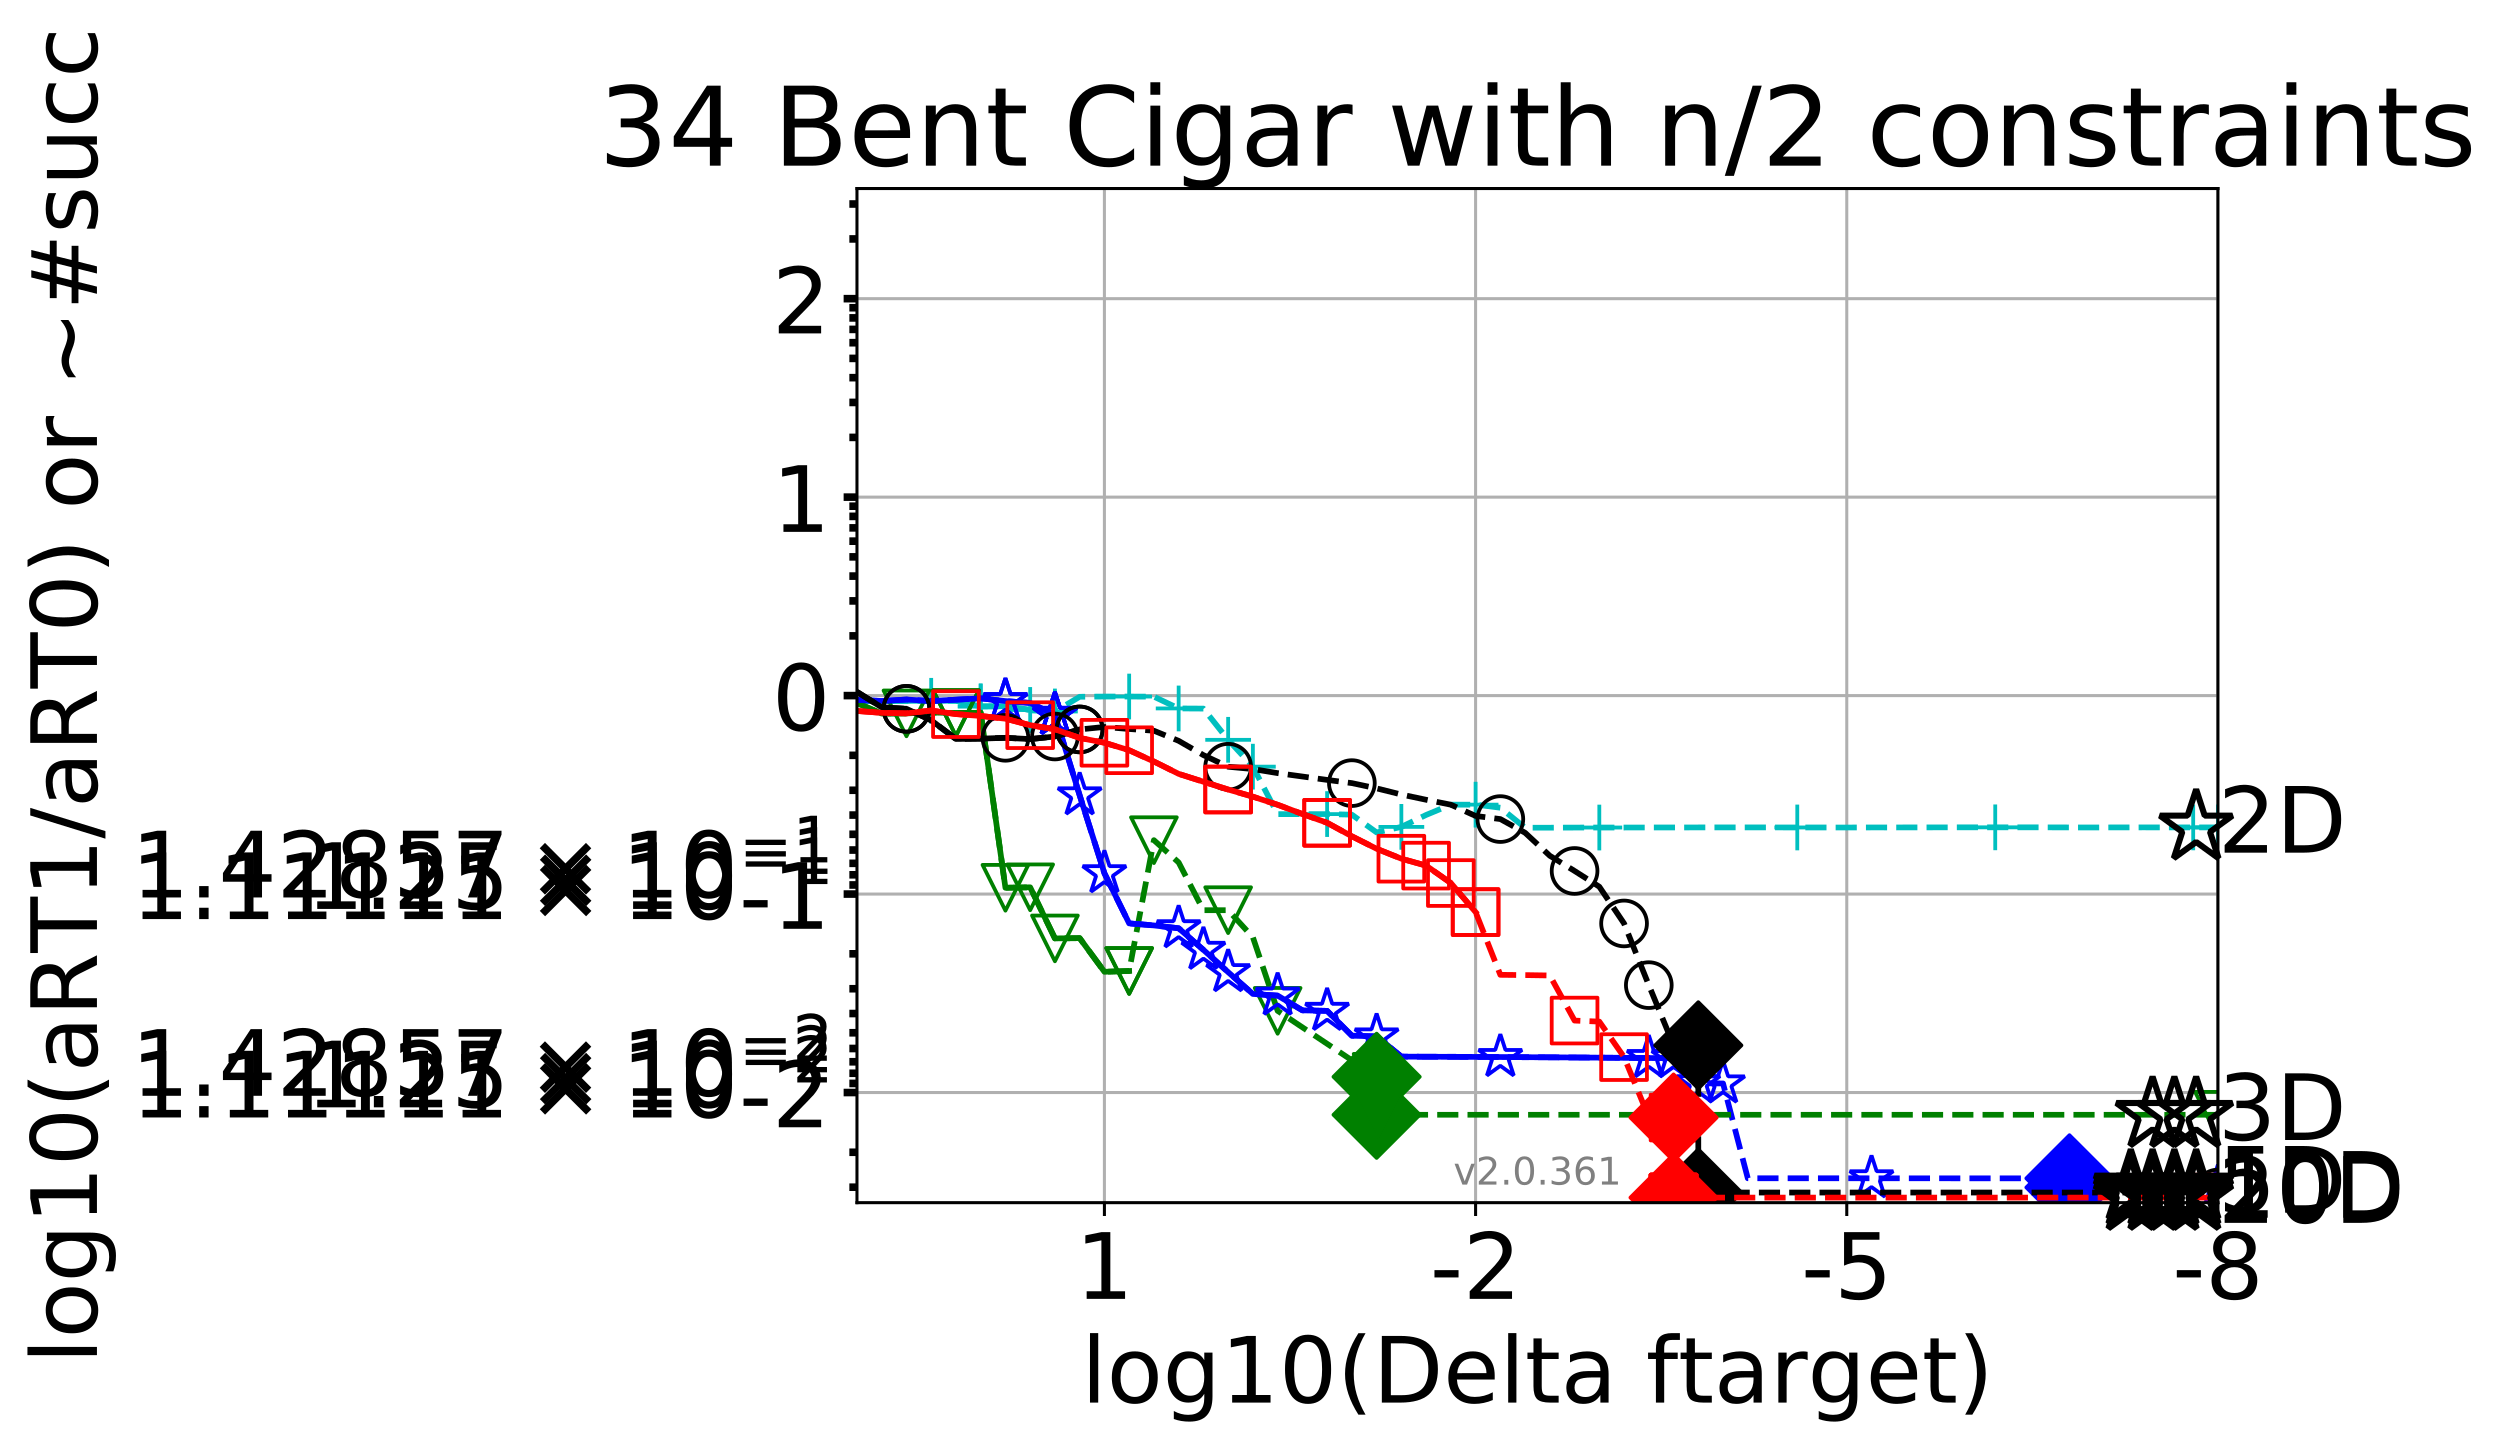 <?xml version="1.0" encoding="utf-8" standalone="no"?>
<!DOCTYPE svg PUBLIC "-//W3C//DTD SVG 1.1//EN"
  "http://www.w3.org/Graphics/SVG/1.1/DTD/svg11.dtd">
<!-- Created with matplotlib (http://matplotlib.org/) -->
<svg height="380pt" version="1.1" viewBox="0 0 656 380" width="656pt" xmlns="http://www.w3.org/2000/svg" xmlns:xlink="http://www.w3.org/1999/xlink">
 <defs>
  <style type="text/css">
*{stroke-linecap:butt;stroke-linejoin:round;}
  </style>
 </defs>
 <g id="figure_1">
  <g id="patch_1">
   <path d="M 0 380.235 
L 656.994 380.235 
L 656.994 0 
L 0 0 
z
" style="fill:#ffffff;"/>
  </g>
  <g id="axes_1">
   <g id="patch_2">
    <path d="M 224.868 315.58 
L 581.987 315.58 
L 581.987 49.468 
L 224.868 49.468 
z
" style="fill:#ffffff;"/>
   </g>
   <g id="matplotlib.axis_1">
    <g id="xtick_1">
     <g id="line2d_1">
      <path clip-path="url(#pa60b2fe53e)" d="M 581.987 315.58 
L 581.987 49.468 
" style="fill:none;stroke:#b0b0b0;stroke-linecap:square;stroke-width:0.8;"/>
     </g>
     <g id="line2d_2">
      <defs>
       <path d="M 0 0 
L 0 3.5 
" id="mfbe64a2455" style="stroke:#000000;stroke-width:0.8;"/>
      </defs>
      <g>
       <use style="stroke:#000000;stroke-width:0.8;" x="581.987" xlink:href="#mfbe64a2455" y="315.58"/>
      </g>
     </g>
     <g id="text_1">
      <!-- -8 -->
      <defs>
       <path d="M 4.891 31.391 
L 31.203 31.391 
L 31.203 23.391 
L 4.891 23.391 
z
" id="DejaVuSans-2d"/>
       <path d="M 31.781 34.625 
Q 24.75 34.625 20.719 30.859 
Q 16.703 27.094 16.703 20.516 
Q 16.703 13.922 20.719 10.156 
Q 24.75 6.391 31.781 6.391 
Q 38.812 6.391 42.859 10.172 
Q 46.922 13.969 46.922 20.516 
Q 46.922 27.094 42.891 30.859 
Q 38.875 34.625 31.781 34.625 
z
M 21.922 38.812 
Q 15.578 40.375 12.031 44.719 
Q 8.5 49.078 8.5 55.328 
Q 8.5 64.062 14.719 69.141 
Q 20.953 74.219 31.781 74.219 
Q 42.672 74.219 48.875 69.141 
Q 55.078 64.062 55.078 55.328 
Q 55.078 49.078 51.531 44.719 
Q 48 40.375 41.703 38.812 
Q 48.828 37.156 52.797 32.312 
Q 56.781 27.484 56.781 20.516 
Q 56.781 9.906 50.312 4.234 
Q 43.844 -1.422 31.781 -1.422 
Q 19.734 -1.422 13.25 4.234 
Q 6.781 9.906 6.781 20.516 
Q 6.781 27.484 10.781 32.312 
Q 14.797 37.156 21.922 38.812 
z
M 18.312 54.391 
Q 18.312 48.734 21.844 45.562 
Q 25.391 42.391 31.781 42.391 
Q 38.141 42.391 41.719 45.562 
Q 45.312 48.734 45.312 54.391 
Q 45.312 60.062 41.719 63.234 
Q 38.141 66.406 31.781 66.406 
Q 25.391 66.406 21.844 63.234 
Q 18.312 60.062 18.312 54.391 
z
" id="DejaVuSans-38"/>
      </defs>
      <g transform="translate(570.023 340.816)scale(0.24 -0.24)">
       <use xlink:href="#DejaVuSans-2d"/>
       <use x="36.084" xlink:href="#DejaVuSans-38"/>
      </g>
     </g>
    </g>
    <g id="xtick_2">
     <g id="line2d_3">
      <path clip-path="url(#pa60b2fe53e)" d="M 484.591 315.58 
L 484.591 49.468 
" style="fill:none;stroke:#b0b0b0;stroke-linecap:square;stroke-width:0.8;"/>
     </g>
     <g id="line2d_4">
      <g>
       <use style="stroke:#000000;stroke-width:0.8;" x="484.591" xlink:href="#mfbe64a2455" y="315.58"/>
      </g>
     </g>
     <g id="text_2">
      <!-- -5 -->
      <defs>
       <path d="M 10.797 72.906 
L 49.516 72.906 
L 49.516 64.594 
L 19.828 64.594 
L 19.828 46.734 
Q 21.969 47.469 24.109 47.828 
Q 26.266 48.188 28.422 48.188 
Q 40.625 48.188 47.75 41.5 
Q 54.891 34.812 54.891 23.391 
Q 54.891 11.625 47.562 5.094 
Q 40.234 -1.422 26.906 -1.422 
Q 22.312 -1.422 17.547 -0.641 
Q 12.797 0.141 7.719 1.703 
L 7.719 11.625 
Q 12.109 9.234 16.797 8.062 
Q 21.484 6.891 26.703 6.891 
Q 35.156 6.891 40.078 11.328 
Q 45.016 15.766 45.016 23.391 
Q 45.016 31 40.078 35.438 
Q 35.156 39.891 26.703 39.891 
Q 22.75 39.891 18.812 39.016 
Q 14.891 38.141 10.797 36.281 
z
" id="DejaVuSans-35"/>
      </defs>
      <g transform="translate(472.627 340.816)scale(0.24 -0.24)">
       <use xlink:href="#DejaVuSans-2d"/>
       <use x="36.084" xlink:href="#DejaVuSans-35"/>
      </g>
     </g>
    </g>
    <g id="xtick_3">
     <g id="line2d_5">
      <path clip-path="url(#pa60b2fe53e)" d="M 387.195 315.58 
L 387.195 49.468 
" style="fill:none;stroke:#b0b0b0;stroke-linecap:square;stroke-width:0.8;"/>
     </g>
     <g id="line2d_6">
      <g>
       <use style="stroke:#000000;stroke-width:0.8;" x="387.195" xlink:href="#mfbe64a2455" y="315.58"/>
      </g>
     </g>
     <g id="text_3">
      <!-- -2 -->
      <defs>
       <path d="M 19.188 8.297 
L 53.609 8.297 
L 53.609 0 
L 7.328 0 
L 7.328 8.297 
Q 12.938 14.109 22.625 23.891 
Q 32.328 33.688 34.812 36.531 
Q 39.547 41.844 41.422 45.531 
Q 43.312 49.219 43.312 52.781 
Q 43.312 58.594 39.234 62.25 
Q 35.156 65.922 28.609 65.922 
Q 23.969 65.922 18.812 64.312 
Q 13.672 62.703 7.812 59.422 
L 7.812 69.391 
Q 13.766 71.781 18.938 73 
Q 24.125 74.219 28.422 74.219 
Q 39.75 74.219 46.484 68.547 
Q 53.219 62.891 53.219 53.422 
Q 53.219 48.922 51.531 44.891 
Q 49.859 40.875 45.406 35.406 
Q 44.188 33.984 37.641 27.219 
Q 31.109 20.453 19.188 8.297 
z
" id="DejaVuSans-32"/>
      </defs>
      <g transform="translate(375.23 340.816)scale(0.24 -0.24)">
       <use xlink:href="#DejaVuSans-2d"/>
       <use x="36.084" xlink:href="#DejaVuSans-32"/>
      </g>
     </g>
    </g>
    <g id="xtick_4">
     <g id="line2d_7">
      <path clip-path="url(#pa60b2fe53e)" d="M 289.798 315.58 
L 289.798 49.468 
" style="fill:none;stroke:#b0b0b0;stroke-linecap:square;stroke-width:0.8;"/>
     </g>
     <g id="line2d_8">
      <g>
       <use style="stroke:#000000;stroke-width:0.8;" x="289.798" xlink:href="#mfbe64a2455" y="315.58"/>
      </g>
     </g>
     <g id="text_4">
      <!-- 1 -->
      <defs>
       <path d="M 12.406 8.297 
L 28.516 8.297 
L 28.516 63.922 
L 10.984 60.406 
L 10.984 69.391 
L 28.422 72.906 
L 38.281 72.906 
L 38.281 8.297 
L 54.391 8.297 
L 54.391 0 
L 12.406 0 
z
" id="DejaVuSans-31"/>
      </defs>
      <g transform="translate(282.163 340.816)scale(0.24 -0.24)">
       <use xlink:href="#DejaVuSans-31"/>
      </g>
     </g>
    </g>
    <g id="text_5">
     <!-- log10(Delta ftarget) -->
     <defs>
      <path d="M 9.422 75.984 
L 18.406 75.984 
L 18.406 0 
L 9.422 0 
z
" id="DejaVuSans-6c"/>
      <path d="M 30.609 48.391 
Q 23.391 48.391 19.188 42.75 
Q 14.984 37.109 14.984 27.297 
Q 14.984 17.484 19.156 11.844 
Q 23.344 6.203 30.609 6.203 
Q 37.797 6.203 41.984 11.859 
Q 46.188 17.531 46.188 27.297 
Q 46.188 37.016 41.984 42.703 
Q 37.797 48.391 30.609 48.391 
z
M 30.609 56 
Q 42.328 56 49.016 48.375 
Q 55.719 40.766 55.719 27.297 
Q 55.719 13.875 49.016 6.219 
Q 42.328 -1.422 30.609 -1.422 
Q 18.844 -1.422 12.172 6.219 
Q 5.516 13.875 5.516 27.297 
Q 5.516 40.766 12.172 48.375 
Q 18.844 56 30.609 56 
z
" id="DejaVuSans-6f"/>
      <path d="M 45.406 27.984 
Q 45.406 37.75 41.375 43.109 
Q 37.359 48.484 30.078 48.484 
Q 22.859 48.484 18.828 43.109 
Q 14.797 37.75 14.797 27.984 
Q 14.797 18.266 18.828 12.891 
Q 22.859 7.516 30.078 7.516 
Q 37.359 7.516 41.375 12.891 
Q 45.406 18.266 45.406 27.984 
z
M 54.391 6.781 
Q 54.391 -7.172 48.188 -13.984 
Q 42 -20.797 29.203 -20.797 
Q 24.469 -20.797 20.266 -20.094 
Q 16.062 -19.391 12.109 -17.922 
L 12.109 -9.188 
Q 16.062 -11.328 19.922 -12.344 
Q 23.781 -13.375 27.781 -13.375 
Q 36.625 -13.375 41.016 -8.766 
Q 45.406 -4.156 45.406 5.172 
L 45.406 9.625 
Q 42.625 4.781 38.281 2.391 
Q 33.938 0 27.875 0 
Q 17.828 0 11.672 7.656 
Q 5.516 15.328 5.516 27.984 
Q 5.516 40.672 11.672 48.328 
Q 17.828 56 27.875 56 
Q 33.938 56 38.281 53.609 
Q 42.625 51.219 45.406 46.391 
L 45.406 54.688 
L 54.391 54.688 
z
" id="DejaVuSans-67"/>
      <path d="M 31.781 66.406 
Q 24.172 66.406 20.328 58.906 
Q 16.5 51.422 16.5 36.375 
Q 16.5 21.391 20.328 13.891 
Q 24.172 6.391 31.781 6.391 
Q 39.453 6.391 43.281 13.891 
Q 47.125 21.391 47.125 36.375 
Q 47.125 51.422 43.281 58.906 
Q 39.453 66.406 31.781 66.406 
z
M 31.781 74.219 
Q 44.047 74.219 50.516 64.516 
Q 56.984 54.828 56.984 36.375 
Q 56.984 17.969 50.516 8.266 
Q 44.047 -1.422 31.781 -1.422 
Q 19.531 -1.422 13.062 8.266 
Q 6.594 17.969 6.594 36.375 
Q 6.594 54.828 13.062 64.516 
Q 19.531 74.219 31.781 74.219 
z
" id="DejaVuSans-30"/>
      <path d="M 31 75.875 
Q 24.469 64.656 21.281 53.656 
Q 18.109 42.672 18.109 31.391 
Q 18.109 20.125 21.312 9.062 
Q 24.516 -2 31 -13.188 
L 23.188 -13.188 
Q 15.875 -1.703 12.234 9.375 
Q 8.594 20.453 8.594 31.391 
Q 8.594 42.281 12.203 53.312 
Q 15.828 64.359 23.188 75.875 
z
" id="DejaVuSans-28"/>
      <path d="M 19.672 64.797 
L 19.672 8.109 
L 31.594 8.109 
Q 46.688 8.109 53.688 14.938 
Q 60.688 21.781 60.688 36.531 
Q 60.688 51.172 53.688 57.984 
Q 46.688 64.797 31.594 64.797 
z
M 9.812 72.906 
L 30.078 72.906 
Q 51.266 72.906 61.172 64.094 
Q 71.094 55.281 71.094 36.531 
Q 71.094 17.672 61.125 8.828 
Q 51.172 0 30.078 0 
L 9.812 0 
z
" id="DejaVuSans-44"/>
      <path d="M 56.203 29.594 
L 56.203 25.203 
L 14.891 25.203 
Q 15.484 15.922 20.484 11.062 
Q 25.484 6.203 34.422 6.203 
Q 39.594 6.203 44.453 7.469 
Q 49.312 8.734 54.109 11.281 
L 54.109 2.781 
Q 49.266 0.734 44.188 -0.344 
Q 39.109 -1.422 33.891 -1.422 
Q 20.797 -1.422 13.156 6.188 
Q 5.516 13.812 5.516 26.812 
Q 5.516 40.234 12.766 48.109 
Q 20.016 56 32.328 56 
Q 43.359 56 49.781 48.891 
Q 56.203 41.797 56.203 29.594 
z
M 47.219 32.234 
Q 47.125 39.594 43.094 43.984 
Q 39.062 48.391 32.422 48.391 
Q 24.906 48.391 20.391 44.141 
Q 15.875 39.891 15.188 32.172 
z
" id="DejaVuSans-65"/>
      <path d="M 18.312 70.219 
L 18.312 54.688 
L 36.812 54.688 
L 36.812 47.703 
L 18.312 47.703 
L 18.312 18.016 
Q 18.312 11.328 20.141 9.422 
Q 21.969 7.516 27.594 7.516 
L 36.812 7.516 
L 36.812 0 
L 27.594 0 
Q 17.188 0 13.234 3.875 
Q 9.281 7.766 9.281 18.016 
L 9.281 47.703 
L 2.688 47.703 
L 2.688 54.688 
L 9.281 54.688 
L 9.281 70.219 
z
" id="DejaVuSans-74"/>
      <path d="M 34.281 27.484 
Q 23.391 27.484 19.188 25 
Q 14.984 22.516 14.984 16.5 
Q 14.984 11.719 18.141 8.906 
Q 21.297 6.109 26.703 6.109 
Q 34.188 6.109 38.703 11.406 
Q 43.219 16.703 43.219 25.484 
L 43.219 27.484 
z
M 52.203 31.203 
L 52.203 0 
L 43.219 0 
L 43.219 8.297 
Q 40.141 3.328 35.547 0.953 
Q 30.953 -1.422 24.312 -1.422 
Q 15.922 -1.422 10.953 3.297 
Q 6 8.016 6 15.922 
Q 6 25.141 12.172 29.828 
Q 18.359 34.516 30.609 34.516 
L 43.219 34.516 
L 43.219 35.406 
Q 43.219 41.609 39.141 45 
Q 35.062 48.391 27.688 48.391 
Q 23 48.391 18.547 47.266 
Q 14.109 46.141 10.016 43.891 
L 10.016 52.203 
Q 14.938 54.109 19.578 55.047 
Q 24.219 56 28.609 56 
Q 40.484 56 46.344 49.844 
Q 52.203 43.703 52.203 31.203 
z
" id="DejaVuSans-61"/>
      <path id="DejaVuSans-20"/>
      <path d="M 37.109 75.984 
L 37.109 68.5 
L 28.516 68.5 
Q 23.688 68.5 21.797 66.547 
Q 19.922 64.594 19.922 59.516 
L 19.922 54.688 
L 34.719 54.688 
L 34.719 47.703 
L 19.922 47.703 
L 19.922 0 
L 10.891 0 
L 10.891 47.703 
L 2.297 47.703 
L 2.297 54.688 
L 10.891 54.688 
L 10.891 58.5 
Q 10.891 67.625 15.141 71.797 
Q 19.391 75.984 28.609 75.984 
z
" id="DejaVuSans-66"/>
      <path d="M 41.109 46.297 
Q 39.594 47.172 37.812 47.578 
Q 36.031 48 33.891 48 
Q 26.266 48 22.188 43.047 
Q 18.109 38.094 18.109 28.812 
L 18.109 0 
L 9.078 0 
L 9.078 54.688 
L 18.109 54.688 
L 18.109 46.188 
Q 20.953 51.172 25.484 53.578 
Q 30.031 56 36.531 56 
Q 37.453 56 38.578 55.875 
Q 39.703 55.766 41.062 55.516 
z
" id="DejaVuSans-72"/>
      <path d="M 8.016 75.875 
L 15.828 75.875 
Q 23.141 64.359 26.781 53.312 
Q 30.422 42.281 30.422 31.391 
Q 30.422 20.453 26.781 9.375 
Q 23.141 -1.703 15.828 -13.188 
L 8.016 -13.188 
Q 14.5 -2 17.703 9.062 
Q 20.906 20.125 20.906 31.391 
Q 20.906 42.672 17.703 53.656 
Q 14.5 64.656 8.016 75.875 
z
" id="DejaVuSans-29"/>
     </defs>
     <g transform="translate(283.752 368.043)scale(0.24 -0.24)">
      <use xlink:href="#DejaVuSans-6c"/>
      <use x="27.783" xlink:href="#DejaVuSans-6f"/>
      <use x="88.965" xlink:href="#DejaVuSans-67"/>
      <use x="152.441" xlink:href="#DejaVuSans-31"/>
      <use x="216.064" xlink:href="#DejaVuSans-30"/>
      <use x="279.688" xlink:href="#DejaVuSans-28"/>
      <use x="318.701" xlink:href="#DejaVuSans-44"/>
      <use x="395.703" xlink:href="#DejaVuSans-65"/>
      <use x="457.227" xlink:href="#DejaVuSans-6c"/>
      <use x="485.01" xlink:href="#DejaVuSans-74"/>
      <use x="524.219" xlink:href="#DejaVuSans-61"/>
      <use x="585.498" xlink:href="#DejaVuSans-20"/>
      <use x="617.285" xlink:href="#DejaVuSans-66"/>
      <use x="652.475" xlink:href="#DejaVuSans-74"/>
      <use x="691.684" xlink:href="#DejaVuSans-61"/>
      <use x="752.963" xlink:href="#DejaVuSans-72"/>
      <use x="794.061" xlink:href="#DejaVuSans-67"/>
      <use x="857.537" xlink:href="#DejaVuSans-65"/>
      <use x="919.061" xlink:href="#DejaVuSans-74"/>
      <use x="958.27" xlink:href="#DejaVuSans-29"/>
     </g>
    </g>
   </g>
   <g id="matplotlib.axis_2">
    <g id="ytick_1">
     <g id="line2d_9">
      <path clip-path="url(#pa60b2fe53e)" d="M 224.868 286.676 
L 581.987 286.676 
" style="fill:none;stroke:#b0b0b0;stroke-linecap:square;stroke-width:0.8;"/>
     </g>
     <g id="line2d_10">
      <defs>
       <path d="M 0 0 
L -3.5 0 
" id="m4876d99afb" style="stroke:#000000;stroke-width:2;"/>
      </defs>
      <g>
       <use style="stroke:#000000;stroke-width:2;" x="224.868" xlink:href="#m4876d99afb" y="286.676"/>
      </g>
     </g>
     <g id="text_6">
      <!-- -2 -->
      <g transform="translate(193.939 295.794)scale(0.24 -0.24)">
       <use xlink:href="#DejaVuSans-2d"/>
       <use x="36.084" xlink:href="#DejaVuSans-32"/>
      </g>
     </g>
    </g>
    <g id="ytick_2">
     <g id="line2d_11">
      <path clip-path="url(#pa60b2fe53e)" d="M 224.868 234.6 
L 581.987 234.6 
" style="fill:none;stroke:#b0b0b0;stroke-linecap:square;stroke-width:0.8;"/>
     </g>
     <g id="line2d_12">
      <g>
       <use style="stroke:#000000;stroke-width:2;" x="224.868" xlink:href="#m4876d99afb" y="234.6"/>
      </g>
     </g>
     <g id="text_7">
      <!-- -1 -->
      <g transform="translate(193.939 243.718)scale(0.24 -0.24)">
       <use xlink:href="#DejaVuSans-2d"/>
       <use x="36.084" xlink:href="#DejaVuSans-31"/>
      </g>
     </g>
    </g>
    <g id="ytick_3">
     <g id="line2d_13">
      <path clip-path="url(#pa60b2fe53e)" d="M 224.868 182.524 
L 581.987 182.524 
" style="fill:none;stroke:#b0b0b0;stroke-linecap:square;stroke-width:0.8;"/>
     </g>
     <g id="line2d_14">
      <g>
       <use style="stroke:#000000;stroke-width:2;" x="224.868" xlink:href="#m4876d99afb" y="182.524"/>
      </g>
     </g>
     <g id="text_8">
      <!-- 0 -->
      <g transform="translate(202.597 191.642)scale(0.24 -0.24)">
       <use xlink:href="#DejaVuSans-30"/>
      </g>
     </g>
    </g>
    <g id="ytick_4">
     <g id="line2d_15">
      <path clip-path="url(#pa60b2fe53e)" d="M 224.868 130.448 
L 581.987 130.448 
" style="fill:none;stroke:#b0b0b0;stroke-linecap:square;stroke-width:0.8;"/>
     </g>
     <g id="line2d_16">
      <g>
       <use style="stroke:#000000;stroke-width:2;" x="224.868" xlink:href="#m4876d99afb" y="130.448"/>
      </g>
     </g>
     <g id="text_9">
      <!-- 1 -->
      <g transform="translate(202.597 139.566)scale(0.24 -0.24)">
       <use xlink:href="#DejaVuSans-31"/>
      </g>
     </g>
    </g>
    <g id="ytick_5">
     <g id="line2d_17">
      <path clip-path="url(#pa60b2fe53e)" d="M 224.868 78.372 
L 581.987 78.372 
" style="fill:none;stroke:#b0b0b0;stroke-linecap:square;stroke-width:0.8;"/>
     </g>
     <g id="line2d_18">
      <g>
       <use style="stroke:#000000;stroke-width:2;" x="224.868" xlink:href="#m4876d99afb" y="78.372"/>
      </g>
     </g>
     <g id="text_10">
      <!-- 2 -->
      <g transform="translate(202.597 87.49)scale(0.24 -0.24)">
       <use xlink:href="#DejaVuSans-32"/>
      </g>
     </g>
    </g>
    <g id="ytick_6">
     <g id="line2d_19">
      <defs>
       <path d="M 0 0 
L -2 0 
" id="m1375a895af" style="stroke:#000000;stroke-width:2;"/>
      </defs>
      <g>
       <use style="stroke:#000000;stroke-width:2;" x="224.868" xlink:href="#m1375a895af" y="311.522"/>
      </g>
     </g>
    </g>
    <g id="ytick_7">
     <g id="line2d_20">
      <g>
       <use style="stroke:#000000;stroke-width:2;" x="224.868" xlink:href="#m1375a895af" y="302.352"/>
      </g>
     </g>
    </g>
    <g id="ytick_8">
     <g id="line2d_21">
      <g>
       <use style="stroke:#000000;stroke-width:2;" x="224.868" xlink:href="#m1375a895af" y="284.293"/>
      </g>
     </g>
     <g id="text_11">
      <!-- $\mathdefault{1.11111\times10^{-2}}$ -->
      <defs>
       <path d="M 10.688 12.406 
L 21 12.406 
L 21 0 
L 10.688 0 
z
" id="DejaVuSans-2e"/>
       <path d="M 70.125 53.719 
L 47.797 31.297 
L 70.125 8.984 
L 64.312 3.078 
L 41.891 25.484 
L 19.484 3.078 
L 13.719 8.984 
L 35.984 31.297 
L 13.719 53.719 
L 19.484 59.625 
L 41.891 37.203 
L 64.312 59.625 
z
" id="DejaVuSans-d7"/>
       <path d="M 10.594 35.5 
L 73.188 35.5 
L 73.188 27.203 
L 10.594 27.203 
z
" id="DejaVuSans-2212"/>
      </defs>
      <g transform="translate(34.428 293.411)scale(0.24 -0.24)">
       <use transform="translate(0 0.766)" xlink:href="#DejaVuSans-31"/>
       <use transform="translate(63.623 0.766)" xlink:href="#DejaVuSans-2e"/>
       <use transform="translate(95.41 0.766)" xlink:href="#DejaVuSans-31"/>
       <use transform="translate(159.033 0.766)" xlink:href="#DejaVuSans-31"/>
       <use transform="translate(222.656 0.766)" xlink:href="#DejaVuSans-31"/>
       <use transform="translate(286.279 0.766)" xlink:href="#DejaVuSans-31"/>
       <use transform="translate(349.902 0.766)" xlink:href="#DejaVuSans-31"/>
       <use transform="translate(433.008 0.766)" xlink:href="#DejaVuSans-d7"/>
       <use transform="translate(536.279 0.766)" xlink:href="#DejaVuSans-31"/>
       <use transform="translate(599.902 0.766)" xlink:href="#DejaVuSans-30"/>
       <use transform="translate(664.482 39.047)scale(0.7)" xlink:href="#DejaVuSans-2212"/>
       <use transform="translate(723.135 39.047)scale(0.7)" xlink:href="#DejaVuSans-32"/>
      </g>
     </g>
    </g>
    <g id="ytick_9">
     <g id="line2d_22">
      <g>
       <use style="stroke:#000000;stroke-width:2;" x="224.868" xlink:href="#m1375a895af" y="281.629"/>
      </g>
     </g>
     <g id="text_12">
      <!-- $\mathdefault{1.25\times10^{-2}}$ -->
      <g transform="translate(80.267 290.747)scale(0.24 -0.24)">
       <use transform="translate(0 0.766)" xlink:href="#DejaVuSans-31"/>
       <use transform="translate(63.623 0.766)" xlink:href="#DejaVuSans-2e"/>
       <use transform="translate(95.332 0.766)" xlink:href="#DejaVuSans-32"/>
       <use transform="translate(158.955 0.766)" xlink:href="#DejaVuSans-35"/>
       <use transform="translate(242.061 0.766)" xlink:href="#DejaVuSans-d7"/>
       <use transform="translate(345.332 0.766)" xlink:href="#DejaVuSans-31"/>
       <use transform="translate(408.955 0.766)" xlink:href="#DejaVuSans-30"/>
       <use transform="translate(473.535 39.047)scale(0.7)" xlink:href="#DejaVuSans-2212"/>
       <use transform="translate(532.188 39.047)scale(0.7)" xlink:href="#DejaVuSans-32"/>
      </g>
     </g>
    </g>
    <g id="ytick_10">
     <g id="line2d_23">
      <g>
       <use style="stroke:#000000;stroke-width:2;" x="224.868" xlink:href="#m1375a895af" y="278.609"/>
      </g>
     </g>
     <g id="text_13">
      <!-- $\mathdefault{1.42857\times10^{-2}}$ -->
      <defs>
       <path d="M 37.797 64.312 
L 12.891 25.391 
L 37.797 25.391 
z
M 35.203 72.906 
L 47.609 72.906 
L 47.609 25.391 
L 58.016 25.391 
L 58.016 17.188 
L 47.609 17.188 
L 47.609 0 
L 37.797 0 
L 37.797 17.188 
L 4.891 17.188 
L 4.891 26.703 
z
" id="DejaVuSans-34"/>
       <path d="M 8.203 72.906 
L 55.078 72.906 
L 55.078 68.703 
L 28.609 0 
L 18.312 0 
L 43.219 64.594 
L 8.203 64.594 
z
" id="DejaVuSans-37"/>
      </defs>
      <g transform="translate(34.428 287.727)scale(0.24 -0.24)">
       <use transform="translate(0 0.766)" xlink:href="#DejaVuSans-31"/>
       <use transform="translate(63.623 0.766)" xlink:href="#DejaVuSans-2e"/>
       <use transform="translate(95.41 0.766)" xlink:href="#DejaVuSans-34"/>
       <use transform="translate(159.033 0.766)" xlink:href="#DejaVuSans-32"/>
       <use transform="translate(222.656 0.766)" xlink:href="#DejaVuSans-38"/>
       <use transform="translate(286.279 0.766)" xlink:href="#DejaVuSans-35"/>
       <use transform="translate(349.793 0.766)" xlink:href="#DejaVuSans-37"/>
       <use transform="translate(432.898 0.766)" xlink:href="#DejaVuSans-d7"/>
       <use transform="translate(536.17 0.766)" xlink:href="#DejaVuSans-31"/>
       <use transform="translate(599.793 0.766)" xlink:href="#DejaVuSans-30"/>
       <use transform="translate(664.373 39.047)scale(0.7)" xlink:href="#DejaVuSans-2212"/>
       <use transform="translate(723.025 39.047)scale(0.7)" xlink:href="#DejaVuSans-32"/>
      </g>
     </g>
    </g>
    <g id="ytick_11">
     <g id="line2d_24">
      <g>
       <use style="stroke:#000000;stroke-width:2;" x="224.868" xlink:href="#m1375a895af" y="275.123"/>
      </g>
     </g>
    </g>
    <g id="ytick_12">
     <g id="line2d_25">
      <g>
       <use style="stroke:#000000;stroke-width:2;" x="224.868" xlink:href="#m1375a895af" y="270.999"/>
      </g>
     </g>
    </g>
    <g id="ytick_13">
     <g id="line2d_26">
      <g>
       <use style="stroke:#000000;stroke-width:2;" x="224.868" xlink:href="#m1375a895af" y="265.953"/>
      </g>
     </g>
    </g>
    <g id="ytick_14">
     <g id="line2d_27">
      <g>
       <use style="stroke:#000000;stroke-width:2;" x="224.868" xlink:href="#m1375a895af" y="259.446"/>
      </g>
     </g>
    </g>
    <g id="ytick_15">
     <g id="line2d_28">
      <g>
       <use style="stroke:#000000;stroke-width:2;" x="224.868" xlink:href="#m1375a895af" y="250.276"/>
      </g>
     </g>
    </g>
    <g id="ytick_16">
     <g id="line2d_29">
      <g>
       <use style="stroke:#000000;stroke-width:2;" x="224.868" xlink:href="#m1375a895af" y="232.217"/>
      </g>
     </g>
     <g id="text_14">
      <!-- $\mathdefault{1.11111\times10^{-1}}$ -->
      <g transform="translate(34.428 241.335)scale(0.24 -0.24)">
       <use transform="translate(0 0.684)" xlink:href="#DejaVuSans-31"/>
       <use transform="translate(63.623 0.684)" xlink:href="#DejaVuSans-2e"/>
       <use transform="translate(95.41 0.684)" xlink:href="#DejaVuSans-31"/>
       <use transform="translate(159.033 0.684)" xlink:href="#DejaVuSans-31"/>
       <use transform="translate(222.656 0.684)" xlink:href="#DejaVuSans-31"/>
       <use transform="translate(286.279 0.684)" xlink:href="#DejaVuSans-31"/>
       <use transform="translate(349.902 0.684)" xlink:href="#DejaVuSans-31"/>
       <use transform="translate(433.008 0.684)" xlink:href="#DejaVuSans-d7"/>
       <use transform="translate(536.279 0.684)" xlink:href="#DejaVuSans-31"/>
       <use transform="translate(599.902 0.684)" xlink:href="#DejaVuSans-30"/>
       <use transform="translate(664.482 38.966)scale(0.7)" xlink:href="#DejaVuSans-2212"/>
       <use transform="translate(723.135 38.966)scale(0.7)" xlink:href="#DejaVuSans-31"/>
      </g>
     </g>
    </g>
    <g id="ytick_17">
     <g id="line2d_30">
      <g>
       <use style="stroke:#000000;stroke-width:2;" x="224.868" xlink:href="#m1375a895af" y="229.553"/>
      </g>
     </g>
     <g id="text_15">
      <!-- $\mathdefault{1.25\times10^{-1}}$ -->
      <g transform="translate(80.267 238.671)scale(0.24 -0.24)">
       <use transform="translate(0 0.684)" xlink:href="#DejaVuSans-31"/>
       <use transform="translate(63.623 0.684)" xlink:href="#DejaVuSans-2e"/>
       <use transform="translate(95.332 0.684)" xlink:href="#DejaVuSans-32"/>
       <use transform="translate(158.955 0.684)" xlink:href="#DejaVuSans-35"/>
       <use transform="translate(242.061 0.684)" xlink:href="#DejaVuSans-d7"/>
       <use transform="translate(345.332 0.684)" xlink:href="#DejaVuSans-31"/>
       <use transform="translate(408.955 0.684)" xlink:href="#DejaVuSans-30"/>
       <use transform="translate(473.535 38.966)scale(0.7)" xlink:href="#DejaVuSans-2212"/>
       <use transform="translate(532.188 38.966)scale(0.7)" xlink:href="#DejaVuSans-31"/>
      </g>
     </g>
    </g>
    <g id="ytick_18">
     <g id="line2d_31">
      <g>
       <use style="stroke:#000000;stroke-width:2;" x="224.868" xlink:href="#m1375a895af" y="226.533"/>
      </g>
     </g>
     <g id="text_16">
      <!-- $\mathdefault{1.42857\times10^{-1}}$ -->
      <g transform="translate(34.428 235.651)scale(0.24 -0.24)">
       <use transform="translate(0 0.684)" xlink:href="#DejaVuSans-31"/>
       <use transform="translate(63.623 0.684)" xlink:href="#DejaVuSans-2e"/>
       <use transform="translate(95.41 0.684)" xlink:href="#DejaVuSans-34"/>
       <use transform="translate(159.033 0.684)" xlink:href="#DejaVuSans-32"/>
       <use transform="translate(222.656 0.684)" xlink:href="#DejaVuSans-38"/>
       <use transform="translate(286.279 0.684)" xlink:href="#DejaVuSans-35"/>
       <use transform="translate(349.793 0.684)" xlink:href="#DejaVuSans-37"/>
       <use transform="translate(432.898 0.684)" xlink:href="#DejaVuSans-d7"/>
       <use transform="translate(536.17 0.684)" xlink:href="#DejaVuSans-31"/>
       <use transform="translate(599.793 0.684)" xlink:href="#DejaVuSans-30"/>
       <use transform="translate(664.373 38.966)scale(0.7)" xlink:href="#DejaVuSans-2212"/>
       <use transform="translate(723.025 38.966)scale(0.7)" xlink:href="#DejaVuSans-31"/>
      </g>
     </g>
    </g>
    <g id="ytick_19">
     <g id="line2d_32">
      <g>
       <use style="stroke:#000000;stroke-width:2;" x="224.868" xlink:href="#m1375a895af" y="223.047"/>
      </g>
     </g>
    </g>
    <g id="ytick_20">
     <g id="line2d_33">
      <g>
       <use style="stroke:#000000;stroke-width:2;" x="224.868" xlink:href="#m1375a895af" y="218.923"/>
      </g>
     </g>
    </g>
    <g id="ytick_21">
     <g id="line2d_34">
      <g>
       <use style="stroke:#000000;stroke-width:2;" x="224.868" xlink:href="#m1375a895af" y="213.877"/>
      </g>
     </g>
    </g>
    <g id="ytick_22">
     <g id="line2d_35">
      <g>
       <use style="stroke:#000000;stroke-width:2;" x="224.868" xlink:href="#m1375a895af" y="207.37"/>
      </g>
     </g>
    </g>
    <g id="ytick_23">
     <g id="line2d_36">
      <g>
       <use style="stroke:#000000;stroke-width:2;" x="224.868" xlink:href="#m1375a895af" y="198.2"/>
      </g>
     </g>
    </g>
    <g id="ytick_24">
     <g id="line2d_37">
      <g>
       <use style="stroke:#000000;stroke-width:2;" x="224.868" xlink:href="#m1375a895af" y="166.847"/>
      </g>
     </g>
    </g>
    <g id="ytick_25">
     <g id="line2d_38">
      <g>
       <use style="stroke:#000000;stroke-width:2;" x="224.868" xlink:href="#m1375a895af" y="157.677"/>
      </g>
     </g>
    </g>
    <g id="ytick_26">
     <g id="line2d_39">
      <g>
       <use style="stroke:#000000;stroke-width:2;" x="224.868" xlink:href="#m1375a895af" y="151.171"/>
      </g>
     </g>
    </g>
    <g id="ytick_27">
     <g id="line2d_40">
      <g>
       <use style="stroke:#000000;stroke-width:2;" x="224.868" xlink:href="#m1375a895af" y="146.124"/>
      </g>
     </g>
    </g>
    <g id="ytick_28">
     <g id="line2d_41">
      <g>
       <use style="stroke:#000000;stroke-width:2;" x="224.868" xlink:href="#m1375a895af" y="142.001"/>
      </g>
     </g>
    </g>
    <g id="ytick_29">
     <g id="line2d_42">
      <g>
       <use style="stroke:#000000;stroke-width:2;" x="224.868" xlink:href="#m1375a895af" y="138.514"/>
      </g>
     </g>
    </g>
    <g id="ytick_30">
     <g id="line2d_43">
      <g>
       <use style="stroke:#000000;stroke-width:2;" x="224.868" xlink:href="#m1375a895af" y="135.494"/>
      </g>
     </g>
    </g>
    <g id="ytick_31">
     <g id="line2d_44">
      <g>
       <use style="stroke:#000000;stroke-width:2;" x="224.868" xlink:href="#m1375a895af" y="132.831"/>
      </g>
     </g>
    </g>
    <g id="ytick_32">
     <g id="line2d_45">
      <g>
       <use style="stroke:#000000;stroke-width:2;" x="224.868" xlink:href="#m1375a895af" y="114.771"/>
      </g>
     </g>
    </g>
    <g id="ytick_33">
     <g id="line2d_46">
      <g>
       <use style="stroke:#000000;stroke-width:2;" x="224.868" xlink:href="#m1375a895af" y="105.601"/>
      </g>
     </g>
    </g>
    <g id="ytick_34">
     <g id="line2d_47">
      <g>
       <use style="stroke:#000000;stroke-width:2;" x="224.868" xlink:href="#m1375a895af" y="99.095"/>
      </g>
     </g>
    </g>
    <g id="ytick_35">
     <g id="line2d_48">
      <g>
       <use style="stroke:#000000;stroke-width:2;" x="224.868" xlink:href="#m1375a895af" y="94.048"/>
      </g>
     </g>
    </g>
    <g id="ytick_36">
     <g id="line2d_49">
      <g>
       <use style="stroke:#000000;stroke-width:2;" x="224.868" xlink:href="#m1375a895af" y="89.925"/>
      </g>
     </g>
    </g>
    <g id="ytick_37">
     <g id="line2d_50">
      <g>
       <use style="stroke:#000000;stroke-width:2;" x="224.868" xlink:href="#m1375a895af" y="86.439"/>
      </g>
     </g>
    </g>
    <g id="ytick_38">
     <g id="line2d_51">
      <g>
       <use style="stroke:#000000;stroke-width:2;" x="224.868" xlink:href="#m1375a895af" y="83.419"/>
      </g>
     </g>
    </g>
    <g id="ytick_39">
     <g id="line2d_52">
      <g>
       <use style="stroke:#000000;stroke-width:2;" x="224.868" xlink:href="#m1375a895af" y="80.755"/>
      </g>
     </g>
    </g>
    <g id="ytick_40">
     <g id="line2d_53">
      <g>
       <use style="stroke:#000000;stroke-width:2;" x="224.868" xlink:href="#m1375a895af" y="62.695"/>
      </g>
     </g>
    </g>
    <g id="ytick_41">
     <g id="line2d_54">
      <g>
       <use style="stroke:#000000;stroke-width:2;" x="224.868" xlink:href="#m1375a895af" y="53.525"/>
      </g>
     </g>
    </g>
    <g id="text_17">
     <!-- log10(aRT1/aRT0) or ~#succ -->
     <defs>
      <path d="M 44.391 34.188 
Q 47.562 33.109 50.562 29.594 
Q 53.562 26.078 56.594 19.922 
L 66.609 0 
L 56 0 
L 46.688 18.703 
Q 43.062 26.031 39.672 28.422 
Q 36.281 30.812 30.422 30.812 
L 19.672 30.812 
L 19.672 0 
L 9.812 0 
L 9.812 72.906 
L 32.078 72.906 
Q 44.578 72.906 50.734 67.672 
Q 56.891 62.453 56.891 51.906 
Q 56.891 45.016 53.688 40.469 
Q 50.484 35.938 44.391 34.188 
z
M 19.672 64.797 
L 19.672 38.922 
L 32.078 38.922 
Q 39.203 38.922 42.844 42.219 
Q 46.484 45.516 46.484 51.906 
Q 46.484 58.297 42.844 61.547 
Q 39.203 64.797 32.078 64.797 
z
" id="DejaVuSans-52"/>
      <path d="M -0.297 72.906 
L 61.375 72.906 
L 61.375 64.594 
L 35.5 64.594 
L 35.5 0 
L 25.594 0 
L 25.594 64.594 
L -0.297 64.594 
z
" id="DejaVuSans-54"/>
      <path d="M 25.391 72.906 
L 33.688 72.906 
L 8.297 -9.281 
L 0 -9.281 
z
" id="DejaVuSans-2f"/>
      <path d="M 73.188 39.891 
L 73.188 31.203 
Q 68.062 27.344 63.688 25.688 
Q 59.328 24.031 54.594 24.031 
Q 49.219 24.031 42.094 26.906 
Q 41.547 27.094 41.312 27.203 
Q 40.969 27.344 40.234 27.594 
Q 32.672 30.609 28.078 30.609 
Q 23.781 30.609 19.578 28.734 
Q 15.375 26.859 10.594 22.797 
L 10.594 31.5 
Q 15.719 35.359 20.094 37.031 
Q 24.469 38.719 29.203 38.719 
Q 34.578 38.719 41.75 35.797 
Q 42.234 35.594 42.484 35.5 
Q 42.875 35.359 43.562 35.109 
Q 51.125 32.078 55.719 32.078 
Q 59.906 32.078 64.031 33.938 
Q 68.172 35.797 73.188 39.891 
z
" id="DejaVuSans-7e"/>
      <path d="M 51.125 44 
L 36.922 44 
L 32.812 27.688 
L 47.125 27.688 
z
M 43.797 71.781 
L 38.719 51.516 
L 52.984 51.516 
L 58.109 71.781 
L 65.922 71.781 
L 60.891 51.516 
L 76.125 51.516 
L 76.125 44 
L 58.984 44 
L 54.984 27.688 
L 70.516 27.688 
L 70.516 20.219 
L 53.078 20.219 
L 48 0 
L 40.188 0 
L 45.219 20.219 
L 30.906 20.219 
L 25.875 0 
L 18.016 0 
L 23.094 20.219 
L 7.719 20.219 
L 7.719 27.688 
L 24.906 27.688 
L 29 44 
L 13.281 44 
L 13.281 51.516 
L 30.906 51.516 
L 35.891 71.781 
z
" id="DejaVuSans-23"/>
      <path d="M 44.281 53.078 
L 44.281 44.578 
Q 40.484 46.531 36.375 47.5 
Q 32.281 48.484 27.875 48.484 
Q 21.188 48.484 17.844 46.438 
Q 14.5 44.391 14.5 40.281 
Q 14.5 37.156 16.891 35.375 
Q 19.281 33.594 26.516 31.984 
L 29.594 31.297 
Q 39.156 29.25 43.188 25.516 
Q 47.219 21.781 47.219 15.094 
Q 47.219 7.469 41.188 3.016 
Q 35.156 -1.422 24.609 -1.422 
Q 20.219 -1.422 15.453 -0.562 
Q 10.688 0.297 5.422 2 
L 5.422 11.281 
Q 10.406 8.688 15.234 7.391 
Q 20.062 6.109 24.812 6.109 
Q 31.156 6.109 34.562 8.281 
Q 37.984 10.453 37.984 14.406 
Q 37.984 18.062 35.516 20.016 
Q 33.062 21.969 24.703 23.781 
L 21.578 24.516 
Q 13.234 26.266 9.516 29.906 
Q 5.812 33.547 5.812 39.891 
Q 5.812 47.609 11.281 51.797 
Q 16.75 56 26.812 56 
Q 31.781 56 36.172 55.266 
Q 40.578 54.547 44.281 53.078 
z
" id="DejaVuSans-73"/>
      <path d="M 8.5 21.578 
L 8.5 54.688 
L 17.484 54.688 
L 17.484 21.922 
Q 17.484 14.156 20.5 10.266 
Q 23.531 6.391 29.594 6.391 
Q 36.859 6.391 41.078 11.031 
Q 45.312 15.672 45.312 23.688 
L 45.312 54.688 
L 54.297 54.688 
L 54.297 0 
L 45.312 0 
L 45.312 8.406 
Q 42.047 3.422 37.719 1 
Q 33.406 -1.422 27.688 -1.422 
Q 18.266 -1.422 13.375 4.438 
Q 8.5 10.297 8.5 21.578 
z
M 31.109 56 
z
" id="DejaVuSans-75"/>
      <path d="M 48.781 52.594 
L 48.781 44.188 
Q 44.969 46.297 41.141 47.344 
Q 37.312 48.391 33.406 48.391 
Q 24.656 48.391 19.812 42.844 
Q 14.984 37.312 14.984 27.297 
Q 14.984 17.281 19.812 11.734 
Q 24.656 6.203 33.406 6.203 
Q 37.312 6.203 41.141 7.25 
Q 44.969 8.297 48.781 10.406 
L 48.781 2.094 
Q 45.016 0.344 40.984 -0.531 
Q 36.969 -1.422 32.422 -1.422 
Q 20.062 -1.422 12.781 6.344 
Q 5.516 14.109 5.516 27.297 
Q 5.516 40.672 12.859 48.328 
Q 20.219 56 33.016 56 
Q 37.156 56 41.109 55.141 
Q 45.062 54.297 48.781 52.594 
z
" id="DejaVuSans-63"/>
     </defs>
     <g transform="translate(25.436 357.848)rotate(-90)scale(0.24 -0.24)">
      <use xlink:href="#DejaVuSans-6c"/>
      <use x="27.783" xlink:href="#DejaVuSans-6f"/>
      <use x="88.965" xlink:href="#DejaVuSans-67"/>
      <use x="152.441" xlink:href="#DejaVuSans-31"/>
      <use x="216.064" xlink:href="#DejaVuSans-30"/>
      <use x="279.688" xlink:href="#DejaVuSans-28"/>
      <use x="318.701" xlink:href="#DejaVuSans-61"/>
      <use x="379.98" xlink:href="#DejaVuSans-52"/>
      <use x="449.354" xlink:href="#DejaVuSans-54"/>
      <use x="510.438" xlink:href="#DejaVuSans-31"/>
      <use x="574.061" xlink:href="#DejaVuSans-2f"/>
      <use x="607.752" xlink:href="#DejaVuSans-61"/>
      <use x="669.031" xlink:href="#DejaVuSans-52"/>
      <use x="738.404" xlink:href="#DejaVuSans-54"/>
      <use x="799.488" xlink:href="#DejaVuSans-30"/>
      <use x="863.111" xlink:href="#DejaVuSans-29"/>
      <use x="902.125" xlink:href="#DejaVuSans-20"/>
      <use x="933.912" xlink:href="#DejaVuSans-6f"/>
      <use x="995.094" xlink:href="#DejaVuSans-72"/>
      <use x="1036.207" xlink:href="#DejaVuSans-20"/>
      <use x="1067.994" xlink:href="#DejaVuSans-7e"/>
      <use x="1151.783" xlink:href="#DejaVuSans-23"/>
      <use x="1235.572" xlink:href="#DejaVuSans-73"/>
      <use x="1287.672" xlink:href="#DejaVuSans-75"/>
      <use x="1351.051" xlink:href="#DejaVuSans-63"/>
      <use x="1406.031" xlink:href="#DejaVuSans-63"/>
     </g>
    </g>
   </g>
   <g id="line2d_55">
    <path clip-path="url(#pa60b2fe53e)" d="M 224.868 183.934 
L 231.361 183.928 
L 244.347 183.882 
L 250.84 183.876 
L 257.333 185.373 
L 263.826 185.3 
L 270.319 186.287 
L 276.812 186.692 
L 283.305 182.834 
L 289.798 182.773 
L 296.291 182.772 
L 302.785 182.802 
L 309.278 185.895 
L 315.771 185.936 
L 322.264 194.129 
L 328.757 201.173 
L 335.25 213.635 
L 341.743 213.628 
L 348.236 213.618 
L 354.729 213.767 
L 361.222 218.427 
L 367.716 216.976 
L 374.209 213.845 
L 380.702 211.146 
L 387.195 211.137 
L 393.688 211.945 
L 400.181 217.19 
L 406.674 217.188 
L 413.167 217.153 
L 419.66 217.145 
L 426.153 217.138 
L 432.646 217.135 
L 439.139 217.128 
L 445.633 217.117 
L 452.126 217.115 
L 458.619 217.111 
L 465.112 217.116 
L 471.605 217.127 
L 478.098 217.133 
L 484.591 217.138 
L 491.084 217.12 
L 497.577 217.121 
L 504.07 217.105 
L 510.563 217.1 
L 517.057 217.096 
L 523.55 217.093 
L 530.043 217.089 
L 536.536 217.096 
L 543.029 217.12 
L 549.522 217.128 
L 556.015 217.11 
L 562.508 217.102 
L 569.001 217.111 
L 575.494 217.109 
L 581.987 217.116 
" style="fill:none;stroke:#00bfbf;stroke-dasharray:5.55,2.4;stroke-dashoffset:0;stroke-width:1.5;"/>
   </g>
   <g id="line2d_56">
    <defs>
     <path d="M -6 0 
L 6 0 
M 0 6 
L 0 -6 
" id="ma7a3753fac" style="stroke:#00bfbf;"/>
    </defs>
    <g clip-path="url(#pa60b2fe53e)">
     <use style="fill:none;stroke:#00bfbf;" x="257.333" xlink:href="#ma7a3753fac" y="185.373"/>
     <use style="fill:none;stroke:#00bfbf;" x="296.291" xlink:href="#ma7a3753fac" y="182.772"/>
     <use style="fill:none;stroke:#00bfbf;" x="309.278" xlink:href="#ma7a3753fac" y="185.895"/>
     <use style="fill:none;stroke:#00bfbf;" x="322.264" xlink:href="#ma7a3753fac" y="194.129"/>
     <use style="fill:none;stroke:#00bfbf;" x="328.757" xlink:href="#ma7a3753fac" y="201.173"/>
     <use style="fill:none;stroke:#00bfbf;" x="348.236" xlink:href="#ma7a3753fac" y="213.618"/>
     <use style="fill:none;stroke:#00bfbf;" x="367.716" xlink:href="#ma7a3753fac" y="216.976"/>
     <use style="fill:none;stroke:#00bfbf;" x="387.195" xlink:href="#ma7a3753fac" y="211.137"/>
     <use style="fill:none;stroke:#00bfbf;" x="419.66" xlink:href="#ma7a3753fac" y="217.145"/>
     <use style="fill:none;stroke:#00bfbf;" x="471.605" xlink:href="#ma7a3753fac" y="217.127"/>
     <use style="fill:none;stroke:#00bfbf;" x="523.55" xlink:href="#ma7a3753fac" y="217.093"/>
     <use style="fill:none;stroke:#00bfbf;" x="575.494" xlink:href="#ma7a3753fac" y="217.109"/>
     <use style="fill:none;stroke:#00bfbf;" x="581.987" xlink:href="#ma7a3753fac" y="217.116"/>
    </g>
   </g>
   <g id="line2d_57"/>
   <g id="line2d_58">
    <path clip-path="url(#pa60b2fe53e)" d="M 224.868 183.934 
L 231.361 183.928 
L 244.347 183.882 
L 250.84 183.876 
L 257.333 185.373 
L 263.826 185.3 
L 270.319 186.287 
L 276.812 186.692 
" style="fill:none;stroke:#00bfbf;stroke-linecap:square;stroke-width:1.5;"/>
   </g>
   <g id="line2d_59">
    <g clip-path="url(#pa60b2fe53e)">
     <use style="fill:none;stroke:#00bfbf;" x="244.347" xlink:href="#ma7a3753fac" y="183.882"/>
     <use style="fill:none;stroke:#00bfbf;" x="257.333" xlink:href="#ma7a3753fac" y="185.373"/>
     <use style="fill:none;stroke:#00bfbf;" x="270.319" xlink:href="#ma7a3753fac" y="186.287"/>
     <use style="fill:none;stroke:#00bfbf;" x="276.812" xlink:href="#ma7a3753fac" y="186.692"/>
    </g>
   </g>
   <g id="line2d_60">
    <path clip-path="url(#pa60b2fe53e)" d="M 224.868 184.477 
L 231.361 187.244 
L 237.854 187.192 
L 244.347 186.955 
L 250.84 187.108 
L 257.333 187.009 
L 263.826 232.95 
L 270.319 232.831 
L 276.812 246.238 
L 283.305 246.167 
L 289.798 254.997 
L 296.291 254.783 
L 302.785 220.463 
L 309.278 226.312 
L 315.771 238.844 
L 322.264 238.83 
L 328.757 245.944 
L 335.25 265.245 
L 361.222 282.549 
" style="fill:none;stroke:#008000;stroke-dasharray:5.55,2.4;stroke-dashoffset:0;stroke-width:1.5;"/>
   </g>
   <g id="line2d_61">
    <defs>
     <path d="M -0 6 
L 6 -6 
L -6 -6 
z
" id="m6939c6c891" style="stroke:#008000;stroke-linejoin:miter;"/>
    </defs>
    <g clip-path="url(#pa60b2fe53e)">
     <use style="fill:none;stroke:#008000;stroke-linejoin:miter;" x="250.84" xlink:href="#m6939c6c891" y="187.108"/>
     <use style="fill:none;stroke:#008000;stroke-linejoin:miter;" x="270.319" xlink:href="#m6939c6c891" y="232.831"/>
     <use style="fill:none;stroke:#008000;stroke-linejoin:miter;" x="296.291" xlink:href="#m6939c6c891" y="254.783"/>
     <use style="fill:none;stroke:#008000;stroke-linejoin:miter;" x="302.785" xlink:href="#m6939c6c891" y="220.463"/>
     <use style="fill:none;stroke:#008000;stroke-linejoin:miter;" x="322.264" xlink:href="#m6939c6c891" y="238.83"/>
     <use style="fill:none;stroke:#008000;stroke-linejoin:miter;" x="335.25" xlink:href="#m6939c6c891" y="265.245"/>
     <use style="fill:none;stroke:#008000;stroke-linejoin:miter;" x="361.222" xlink:href="#m6939c6c891" y="282.549"/>
    </g>
   </g>
   <g id="line2d_62"/>
   <g id="line2d_63">
    <path clip-path="url(#pa60b2fe53e)" d="M 224.868 184.477 
L 231.361 187.244 
L 237.854 187.192 
L 244.347 186.955 
L 250.84 187.108 
L 257.333 187.009 
L 263.826 232.95 
L 270.319 232.831 
L 276.812 246.238 
L 283.305 246.167 
L 289.798 254.997 
L 296.291 254.783 
" style="fill:none;stroke:#008000;stroke-linecap:square;stroke-width:1.5;"/>
   </g>
   <g id="line2d_64">
    <g clip-path="url(#pa60b2fe53e)">
     <use style="fill:none;stroke:#008000;stroke-linejoin:miter;" x="237.854" xlink:href="#m6939c6c891" y="187.192"/>
     <use style="fill:none;stroke:#008000;stroke-linejoin:miter;" x="250.84" xlink:href="#m6939c6c891" y="187.108"/>
     <use style="fill:none;stroke:#008000;stroke-linejoin:miter;" x="263.826" xlink:href="#m6939c6c891" y="232.95"/>
     <use style="fill:none;stroke:#008000;stroke-linejoin:miter;" x="276.812" xlink:href="#m6939c6c891" y="246.238"/>
     <use style="fill:none;stroke:#008000;stroke-linejoin:miter;" x="296.291" xlink:href="#m6939c6c891" y="254.783"/>
    </g>
   </g>
   <g id="line2d_65">
    <path clip-path="url(#pa60b2fe53e)" d="M 224.868 183.662 
L 231.361 183.933 
L 237.854 183.556 
L 244.347 183.94 
L 250.84 183.597 
L 257.333 183.248 
L 263.826 183.962 
L 270.319 184.448 
L 276.812 187.596 
L 283.305 208.697 
L 289.798 229.142 
L 296.291 242.296 
L 302.785 242.833 
L 309.278 243.577 
L 315.771 249.24 
L 322.264 255.095 
L 328.757 260.813 
L 335.25 261.247 
L 341.743 265.115 
L 348.236 265.252 
L 354.729 271.764 
L 361.222 271.955 
L 367.716 277.255 
L 374.209 277.285 
L 380.702 277.306 
L 387.195 277.332 
L 393.688 277.365 
L 400.181 277.408 
L 406.674 277.44 
L 413.167 277.483 
L 419.66 277.526 
L 426.153 277.58 
L 432.646 277.623 
L 439.139 277.678 
L 445.633 284.247 
L 452.126 284.297 
L 458.619 309.177 
L 465.112 309.18 
L 471.605 309.181 
L 478.098 309.182 
L 491.084 309.184 
L 497.577 309.185 
L 510.563 309.187 
L 517.057 309.19 
L 523.55 309.193 
L 530.043 309.196 
L 536.536 309.196 
L 543.029 309.197 
" style="fill:none;stroke:#0000ff;stroke-dasharray:5.55,2.4;stroke-dashoffset:0;stroke-width:1.5;"/>
   </g>
   <g id="line2d_66">
    <defs>
     <path d="M 0 -6 
L -1.347 -1.854 
L -5.706 -1.854 
L -2.18 0.708 
L -3.527 4.854 
L -0 2.292 
L 3.527 4.854 
L 2.18 0.708 
L 5.706 -1.854 
L 1.347 -1.854 
z
" id="mff70995b81" style="stroke:#0000ff;stroke-linejoin:bevel;"/>
    </defs>
    <g clip-path="url(#pa60b2fe53e)">
     <use style="fill:none;stroke:#0000ff;stroke-linejoin:bevel;" x="263.826" xlink:href="#mff70995b81" y="183.962"/>
     <use style="fill:none;stroke:#0000ff;stroke-linejoin:bevel;" x="276.812" xlink:href="#mff70995b81" y="187.596"/>
     <use style="fill:none;stroke:#0000ff;stroke-linejoin:bevel;" x="276.812" xlink:href="#mff70995b81" y="187.596"/>
     <use style="fill:none;stroke:#0000ff;stroke-linejoin:bevel;" x="283.305" xlink:href="#mff70995b81" y="208.697"/>
     <use style="fill:none;stroke:#0000ff;stroke-linejoin:bevel;" x="309.278" xlink:href="#mff70995b81" y="243.577"/>
     <use style="fill:none;stroke:#0000ff;stroke-linejoin:bevel;" x="322.264" xlink:href="#mff70995b81" y="255.095"/>
     <use style="fill:none;stroke:#0000ff;stroke-linejoin:bevel;" x="348.236" xlink:href="#mff70995b81" y="265.252"/>
     <use style="fill:none;stroke:#0000ff;stroke-linejoin:bevel;" x="393.688" xlink:href="#mff70995b81" y="277.365"/>
     <use style="fill:none;stroke:#0000ff;stroke-linejoin:bevel;" x="445.633" xlink:href="#mff70995b81" y="284.247"/>
     <use style="fill:none;stroke:#0000ff;stroke-linejoin:bevel;" x="452.126" xlink:href="#mff70995b81" y="284.297"/>
     <use style="fill:none;stroke:#0000ff;stroke-linejoin:bevel;" x="491.084" xlink:href="#mff70995b81" y="309.184"/>
     <use style="fill:none;stroke:#0000ff;stroke-linejoin:bevel;" x="543.029" xlink:href="#mff70995b81" y="309.197"/>
    </g>
   </g>
   <g id="line2d_67"/>
   <g id="line2d_68">
    <path clip-path="url(#pa60b2fe53e)" d="M 224.868 183.662 
L 231.361 183.933 
L 237.854 183.556 
L 244.347 183.94 
L 250.84 183.597 
L 257.333 183.248 
L 263.826 183.962 
L 270.319 184.448 
L 276.812 187.596 
L 283.305 208.697 
L 289.798 229.142 
L 296.291 242.296 
L 302.785 242.833 
L 309.278 243.577 
L 315.771 249.24 
L 322.264 255.095 
L 328.757 260.813 
L 335.25 261.247 
L 341.743 265.115 
L 348.236 265.252 
L 354.729 271.764 
L 361.222 271.955 
L 367.716 277.255 
L 374.209 277.285 
L 380.702 277.306 
L 387.195 277.332 
L 393.688 277.365 
L 400.181 277.408 
L 406.674 277.44 
L 413.167 277.483 
L 419.66 277.526 
L 426.153 277.58 
L 432.646 277.623 
L 439.139 277.678 
" style="fill:none;stroke:#0000ff;stroke-linecap:square;stroke-width:1.5;"/>
   </g>
   <g id="line2d_69">
    <g clip-path="url(#pa60b2fe53e)">
     <use style="fill:none;stroke:#0000ff;stroke-linejoin:bevel;" x="263.826" xlink:href="#mff70995b81" y="183.962"/>
     <use style="fill:none;stroke:#0000ff;stroke-linejoin:bevel;" x="276.812" xlink:href="#mff70995b81" y="187.596"/>
     <use style="fill:none;stroke:#0000ff;stroke-linejoin:bevel;" x="276.812" xlink:href="#mff70995b81" y="187.596"/>
     <use style="fill:none;stroke:#0000ff;stroke-linejoin:bevel;" x="289.798" xlink:href="#mff70995b81" y="229.142"/>
     <use style="fill:none;stroke:#0000ff;stroke-linejoin:bevel;" x="315.771" xlink:href="#mff70995b81" y="249.24"/>
     <use style="fill:none;stroke:#0000ff;stroke-linejoin:bevel;" x="335.25" xlink:href="#mff70995b81" y="261.247"/>
     <use style="fill:none;stroke:#0000ff;stroke-linejoin:bevel;" x="361.222" xlink:href="#mff70995b81" y="271.955"/>
     <use style="fill:none;stroke:#0000ff;stroke-linejoin:bevel;" x="432.646" xlink:href="#mff70995b81" y="277.623"/>
     <use style="fill:none;stroke:#0000ff;stroke-linejoin:bevel;" x="439.139" xlink:href="#mff70995b81" y="277.678"/>
    </g>
   </g>
   <g id="line2d_70">
    <path clip-path="url(#pa60b2fe53e)" d="M 224.868 181.545 
L 231.361 185.604 
L 237.854 185.994 
L 244.347 189.003 
L 250.84 193.908 
L 257.333 193.822 
L 263.826 193.601 
L 270.319 193.936 
L 276.812 193.262 
L 283.305 191.402 
L 289.798 190.751 
L 296.291 191.292 
L 302.785 191.74 
L 309.278 194.395 
L 315.771 198.142 
L 322.264 201.194 
L 328.757 201.798 
L 335.25 202.866 
L 341.743 203.758 
L 348.236 204.645 
L 354.729 205.489 
L 361.222 206.869 
L 367.716 208.484 
L 374.209 209.857 
L 380.702 211.152 
L 387.195 214.107 
L 393.688 214.924 
L 400.181 218.517 
L 406.674 224.555 
L 413.167 228.539 
L 419.66 232.68 
L 426.153 242.313 
L 432.646 258.498 
L 439.139 274.245 
L 445.633 274.3 
" style="fill:none;stroke:#000000;stroke-dasharray:5.55,2.4;stroke-dashoffset:0;stroke-width:1.5;"/>
   </g>
   <g id="line2d_71">
    <defs>
     <path d="M 0 6 
C 1.591 6 3.117 5.368 4.243 4.243 
C 5.368 3.117 6 1.591 6 0 
C 6 -1.591 5.368 -3.117 4.243 -4.243 
C 3.117 -5.368 1.591 -6 0 -6 
C -1.591 -6 -3.117 -5.368 -4.243 -4.243 
C -5.368 -3.117 -6 -1.591 -6 0 
C -6 1.591 -5.368 3.117 -4.243 4.243 
C -3.117 5.368 -1.591 6 0 6 
z
" id="mb66bf6ac0a" style="stroke:#000000;"/>
    </defs>
    <g clip-path="url(#pa60b2fe53e)">
     <use style="fill:none;stroke:#000000;" x="237.854" xlink:href="#mb66bf6ac0a" y="185.994"/>
     <use style="fill:none;stroke:#000000;" x="283.305" xlink:href="#mb66bf6ac0a" y="191.402"/>
     <use style="fill:none;stroke:#000000;" x="322.264" xlink:href="#mb66bf6ac0a" y="201.194"/>
     <use style="fill:none;stroke:#000000;" x="354.729" xlink:href="#mb66bf6ac0a" y="205.489"/>
     <use style="fill:none;stroke:#000000;" x="393.688" xlink:href="#mb66bf6ac0a" y="214.924"/>
     <use style="fill:none;stroke:#000000;" x="413.167" xlink:href="#mb66bf6ac0a" y="228.539"/>
     <use style="fill:none;stroke:#000000;" x="426.153" xlink:href="#mb66bf6ac0a" y="242.313"/>
     <use style="fill:none;stroke:#000000;" x="432.646" xlink:href="#mb66bf6ac0a" y="258.498"/>
     <use style="fill:none;stroke:#000000;" x="445.633" xlink:href="#mb66bf6ac0a" y="274.3"/>
    </g>
   </g>
   <g id="line2d_72"/>
   <g id="line2d_73">
    <path clip-path="url(#pa60b2fe53e)" d="M 224.868 181.545 
L 231.361 185.604 
L 237.854 185.994 
L 244.347 189.003 
L 250.84 193.908 
L 257.333 193.822 
L 263.826 193.601 
L 270.319 193.936 
L 276.812 193.262 
L 283.305 191.402 
" style="fill:none;stroke:#000000;stroke-linecap:square;stroke-width:1.5;"/>
   </g>
   <g id="line2d_74">
    <g clip-path="url(#pa60b2fe53e)">
     <use style="fill:none;stroke:#000000;" x="237.854" xlink:href="#mb66bf6ac0a" y="185.994"/>
     <use style="fill:none;stroke:#000000;" x="263.826" xlink:href="#mb66bf6ac0a" y="193.601"/>
     <use style="fill:none;stroke:#000000;" x="276.812" xlink:href="#mb66bf6ac0a" y="193.262"/>
     <use style="fill:none;stroke:#000000;" x="283.305" xlink:href="#mb66bf6ac0a" y="191.402"/>
    </g>
   </g>
   <g id="line2d_75">
    <path clip-path="url(#pa60b2fe53e)" d="M 224.868 186.554 
L 231.361 187.052 
L 237.854 187.186 
L 244.347 186.436 
L 250.84 187.379 
L 257.333 187.866 
L 263.826 188.592 
L 270.319 190.289 
L 276.812 191.371 
L 283.305 193.633 
L 289.798 194.896 
L 296.291 196.865 
L 302.785 199.825 
L 309.278 203.064 
L 315.771 205.13 
L 322.264 207.17 
L 328.757 209.048 
L 335.25 211.171 
L 341.743 213.594 
L 348.236 215.902 
L 354.729 219.447 
L 361.222 222.713 
L 367.716 225.318 
L 374.209 227.139 
L 380.702 231.711 
L 387.195 239.336 
L 393.688 255.795 
L 400.181 255.863 
L 406.674 255.964 
L 413.167 267.8 
L 419.66 268.067 
L 426.153 277.377 
L 432.646 293.195 
L 439.139 293.245 
" style="fill:none;stroke:#ff0000;stroke-dasharray:5.55,2.4;stroke-dashoffset:0;stroke-width:1.5;"/>
   </g>
   <g id="line2d_76">
    <defs>
     <path d="M -6 6 
L 6 6 
L 6 -6 
L -6 -6 
z
" id="m1fad792ed7" style="stroke:#ff0000;stroke-linejoin:miter;"/>
    </defs>
    <g clip-path="url(#pa60b2fe53e)">
     <use style="fill:none;stroke:#ff0000;stroke-linejoin:miter;" x="250.84" xlink:href="#m1fad792ed7" y="187.379"/>
     <use style="fill:none;stroke:#ff0000;stroke-linejoin:miter;" x="289.798" xlink:href="#m1fad792ed7" y="194.896"/>
     <use style="fill:none;stroke:#ff0000;stroke-linejoin:miter;" x="322.264" xlink:href="#m1fad792ed7" y="207.17"/>
     <use style="fill:none;stroke:#ff0000;stroke-linejoin:miter;" x="348.236" xlink:href="#m1fad792ed7" y="215.902"/>
     <use style="fill:none;stroke:#ff0000;stroke-linejoin:miter;" x="374.209" xlink:href="#m1fad792ed7" y="227.139"/>
     <use style="fill:none;stroke:#ff0000;stroke-linejoin:miter;" x="387.195" xlink:href="#m1fad792ed7" y="239.336"/>
     <use style="fill:none;stroke:#ff0000;stroke-linejoin:miter;" x="413.167" xlink:href="#m1fad792ed7" y="267.8"/>
     <use style="fill:none;stroke:#ff0000;stroke-linejoin:miter;" x="426.153" xlink:href="#m1fad792ed7" y="277.377"/>
     <use style="fill:none;stroke:#ff0000;stroke-linejoin:miter;" x="439.139" xlink:href="#m1fad792ed7" y="293.245"/>
    </g>
   </g>
   <g id="line2d_77"/>
   <g id="line2d_78">
    <path clip-path="url(#pa60b2fe53e)" d="M 224.868 186.554 
L 231.361 187.052 
L 237.854 187.186 
L 244.347 186.436 
L 250.84 187.379 
L 257.333 187.866 
L 263.826 188.592 
L 270.319 190.289 
L 276.812 191.371 
L 283.305 193.633 
L 289.798 194.896 
L 296.291 196.865 
L 302.785 199.825 
L 309.278 203.064 
L 315.771 205.13 
L 322.264 207.17 
L 328.757 209.048 
L 335.25 211.171 
L 341.743 213.594 
L 348.236 215.902 
L 354.729 219.447 
L 361.222 222.713 
L 367.716 225.318 
L 374.209 227.139 
L 380.702 231.711 
L 387.195 239.336 
" style="fill:none;stroke:#ff0000;stroke-linecap:square;stroke-width:1.5;"/>
   </g>
   <g id="line2d_79">
    <g clip-path="url(#pa60b2fe53e)">
     <use style="fill:none;stroke:#ff0000;stroke-linejoin:miter;" x="270.319" xlink:href="#m1fad792ed7" y="190.289"/>
     <use style="fill:none;stroke:#ff0000;stroke-linejoin:miter;" x="296.291" xlink:href="#m1fad792ed7" y="196.865"/>
     <use style="fill:none;stroke:#ff0000;stroke-linejoin:miter;" x="322.264" xlink:href="#m1fad792ed7" y="207.17"/>
     <use style="fill:none;stroke:#ff0000;stroke-linejoin:miter;" x="348.236" xlink:href="#m1fad792ed7" y="215.902"/>
     <use style="fill:none;stroke:#ff0000;stroke-linejoin:miter;" x="367.716" xlink:href="#m1fad792ed7" y="225.318"/>
     <use style="fill:none;stroke:#ff0000;stroke-linejoin:miter;" x="380.702" xlink:href="#m1fad792ed7" y="231.711"/>
     <use style="fill:none;stroke:#ff0000;stroke-linejoin:miter;" x="387.195" xlink:href="#m1fad792ed7" y="239.336"/>
    </g>
   </g>
   <g id="line2d_80">
    <defs>
     <path d="M -0 11.314 
L 11.314 0 
L 0 -11.314 
L -11.314 -0 
z
" id="m428aa85f54" style="stroke:#008000;stroke-linejoin:miter;"/>
    </defs>
    <g clip-path="url(#pa60b2fe53e)">
     <use style="fill:#008000;stroke:#008000;stroke-linejoin:miter;" x="361.222" xlink:href="#m428aa85f54" y="282.549"/>
    </g>
   </g>
   <g id="line2d_81">
    <path clip-path="url(#pa60b2fe53e)" d="M 361.222 282.549 
L 361.222 292.517 
" style="fill:none;stroke:#008000;stroke-dasharray:5.55,2.4;stroke-dashoffset:0;stroke-width:1.5;"/>
   </g>
   <g id="line2d_82">
    <g clip-path="url(#pa60b2fe53e)">
     <use style="fill:#008000;stroke:#008000;stroke-linejoin:miter;" x="361.222" xlink:href="#m428aa85f54" y="292.517"/>
    </g>
   </g>
   <g id="line2d_83">
    <path clip-path="url(#pa60b2fe53e)" d="M 361.222 292.517 
L 581.987 292.517 
" style="fill:none;stroke:#008000;stroke-dasharray:5.55,2.4;stroke-dashoffset:0;stroke-width:1.5;"/>
   </g>
   <g id="line2d_84">
    <g clip-path="url(#pa60b2fe53e)">
     <use style="fill:none;stroke:#008000;stroke-linejoin:miter;" x="361.222" xlink:href="#m6939c6c891" y="292.517"/>
     <use style="fill:none;stroke:#008000;stroke-linejoin:miter;" x="361.222" xlink:href="#m6939c6c891" y="292.517"/>
     <use style="fill:none;stroke:#008000;stroke-linejoin:miter;" x="361.222" xlink:href="#m6939c6c891" y="292.517"/>
     <use style="fill:none;stroke:#008000;stroke-linejoin:miter;" x="361.222" xlink:href="#m6939c6c891" y="292.517"/>
     <use style="fill:none;stroke:#008000;stroke-linejoin:miter;" x="361.222" xlink:href="#m6939c6c891" y="292.517"/>
     <use style="fill:none;stroke:#008000;stroke-linejoin:miter;" x="361.222" xlink:href="#m6939c6c891" y="292.517"/>
     <use style="fill:none;stroke:#008000;stroke-linejoin:miter;" x="361.222" xlink:href="#m6939c6c891" y="292.517"/>
     <use style="fill:none;stroke:#008000;stroke-linejoin:miter;" x="361.222" xlink:href="#m6939c6c891" y="292.517"/>
     <use style="fill:none;stroke:#008000;stroke-linejoin:miter;" x="581.987" xlink:href="#m6939c6c891" y="292.517"/>
    </g>
   </g>
   <g id="line2d_85">
    <defs>
     <path d="M -0 11.314 
L 11.314 0 
L 0 -11.314 
L -11.314 -0 
z
" id="mc6b7a4b26b" style="stroke:#0000ff;stroke-linejoin:miter;"/>
    </defs>
    <g clip-path="url(#pa60b2fe53e)">
     <use style="fill:#0000ff;stroke:#0000ff;stroke-linejoin:miter;" x="543.029" xlink:href="#mc6b7a4b26b" y="309.197"/>
    </g>
   </g>
   <g id="line2d_86">
    <path clip-path="url(#pa60b2fe53e)" d="M 543.029 309.197 
L 543.029 311.588 
" style="fill:none;stroke:#0000ff;stroke-dasharray:5.55,2.4;stroke-dashoffset:0;stroke-width:1.5;"/>
   </g>
   <g id="line2d_87">
    <g clip-path="url(#pa60b2fe53e)">
     <use style="fill:#0000ff;stroke:#0000ff;stroke-linejoin:miter;" x="543.029" xlink:href="#mc6b7a4b26b" y="311.588"/>
    </g>
   </g>
   <g id="line2d_88">
    <path clip-path="url(#pa60b2fe53e)" d="M 543.029 311.588 
L 581.987 311.588 
" style="fill:none;stroke:#0000ff;stroke-dasharray:5.55,2.4;stroke-dashoffset:0;stroke-width:1.5;"/>
   </g>
   <g id="line2d_89">
    <g clip-path="url(#pa60b2fe53e)">
     <use style="fill:none;stroke:#0000ff;stroke-linejoin:bevel;" x="543.029" xlink:href="#mff70995b81" y="311.588"/>
     <use style="fill:none;stroke:#0000ff;stroke-linejoin:bevel;" x="543.029" xlink:href="#mff70995b81" y="311.588"/>
     <use style="fill:none;stroke:#0000ff;stroke-linejoin:bevel;" x="543.029" xlink:href="#mff70995b81" y="311.588"/>
     <use style="fill:none;stroke:#0000ff;stroke-linejoin:bevel;" x="581.987" xlink:href="#mff70995b81" y="311.588"/>
    </g>
   </g>
   <g id="line2d_90">
    <defs>
     <path d="M -0 11.314 
L 11.314 0 
L 0 -11.314 
L -11.314 -0 
z
" id="m8f4363a9ca" style="stroke:#000000;stroke-linejoin:miter;"/>
    </defs>
    <g clip-path="url(#pa60b2fe53e)">
     <use style="stroke:#000000;stroke-linejoin:miter;" x="445.633" xlink:href="#m8f4363a9ca" y="274.3"/>
    </g>
   </g>
   <g id="line2d_91">
    <path clip-path="url(#pa60b2fe53e)" d="M 445.633 274.3 
L 445.633 312.919 
" style="fill:none;stroke:#000000;stroke-dasharray:5.55,2.4;stroke-dashoffset:0;stroke-width:1.5;"/>
   </g>
   <g id="line2d_92">
    <g clip-path="url(#pa60b2fe53e)">
     <use style="stroke:#000000;stroke-linejoin:miter;" x="445.633" xlink:href="#m8f4363a9ca" y="312.919"/>
    </g>
   </g>
   <g id="line2d_93">
    <path clip-path="url(#pa60b2fe53e)" d="M 445.633 312.919 
L 581.987 312.919 
" style="fill:none;stroke:#000000;stroke-dasharray:5.55,2.4;stroke-dashoffset:0;stroke-width:1.5;"/>
   </g>
   <g id="line2d_94">
    <g clip-path="url(#pa60b2fe53e)">
     <use style="fill:none;stroke:#000000;" x="445.633" xlink:href="#mb66bf6ac0a" y="312.919"/>
     <use style="fill:none;stroke:#000000;" x="445.633" xlink:href="#mb66bf6ac0a" y="312.919"/>
     <use style="fill:none;stroke:#000000;" x="445.633" xlink:href="#mb66bf6ac0a" y="312.919"/>
     <use style="fill:none;stroke:#000000;" x="445.633" xlink:href="#mb66bf6ac0a" y="312.919"/>
     <use style="fill:none;stroke:#000000;" x="445.633" xlink:href="#mb66bf6ac0a" y="312.919"/>
     <use style="fill:none;stroke:#000000;" x="445.633" xlink:href="#mb66bf6ac0a" y="312.919"/>
     <use style="fill:none;stroke:#000000;" x="581.987" xlink:href="#mb66bf6ac0a" y="312.919"/>
    </g>
   </g>
   <g id="line2d_95">
    <defs>
     <path d="M -0 11.314 
L 11.314 0 
L 0 -11.314 
L -11.314 -0 
z
" id="m902b24a0b5" style="stroke:#ff0000;stroke-linejoin:miter;"/>
    </defs>
    <g clip-path="url(#pa60b2fe53e)">
     <use style="fill:#ff0000;stroke:#ff0000;stroke-linejoin:miter;" x="439.139" xlink:href="#m902b24a0b5" y="293.245"/>
    </g>
   </g>
   <g id="line2d_96">
    <path clip-path="url(#pa60b2fe53e)" d="M 439.139 293.245 
L 439.139 314.249 
" style="fill:none;stroke:#ff0000;stroke-dasharray:5.55,2.4;stroke-dashoffset:0;stroke-width:1.5;"/>
   </g>
   <g id="line2d_97">
    <g clip-path="url(#pa60b2fe53e)">
     <use style="fill:#ff0000;stroke:#ff0000;stroke-linejoin:miter;" x="439.139" xlink:href="#m902b24a0b5" y="314.249"/>
    </g>
   </g>
   <g id="line2d_98">
    <path clip-path="url(#pa60b2fe53e)" d="M 439.139 314.249 
L 581.987 314.249 
" style="fill:none;stroke:#ff0000;stroke-dasharray:5.55,2.4;stroke-dashoffset:0;stroke-width:1.5;"/>
   </g>
   <g id="line2d_99">
    <g clip-path="url(#pa60b2fe53e)">
     <use style="fill:none;stroke:#ff0000;stroke-linejoin:miter;" x="439.139" xlink:href="#m1fad792ed7" y="314.249"/>
     <use style="fill:none;stroke:#ff0000;stroke-linejoin:miter;" x="439.139" xlink:href="#m1fad792ed7" y="314.249"/>
     <use style="fill:none;stroke:#ff0000;stroke-linejoin:miter;" x="439.139" xlink:href="#m1fad792ed7" y="314.249"/>
     <use style="fill:none;stroke:#ff0000;stroke-linejoin:miter;" x="439.139" xlink:href="#m1fad792ed7" y="314.249"/>
     <use style="fill:none;stroke:#ff0000;stroke-linejoin:miter;" x="439.139" xlink:href="#m1fad792ed7" y="314.249"/>
     <use style="fill:none;stroke:#ff0000;stroke-linejoin:miter;" x="439.139" xlink:href="#m1fad792ed7" y="314.249"/>
     <use style="fill:none;stroke:#ff0000;stroke-linejoin:miter;" x="581.987" xlink:href="#m1fad792ed7" y="314.249"/>
    </g>
   </g>
   <g id="patch_3">
    <path d="M 224.868 315.58 
L 224.868 49.468 
" style="fill:none;stroke:#000000;stroke-linecap:square;stroke-linejoin:miter;stroke-width:0.8;"/>
   </g>
   <g id="patch_4">
    <path d="M 581.987 315.58 
L 581.987 49.468 
" style="fill:none;stroke:#000000;stroke-linecap:square;stroke-linejoin:miter;stroke-width:0.8;"/>
   </g>
   <g id="patch_5">
    <path d="M 224.868 315.58 
L 581.987 315.58 
" style="fill:none;stroke:#000000;stroke-linecap:square;stroke-linejoin:miter;stroke-width:0.8;"/>
   </g>
   <g id="patch_6">
    <path d="M 224.868 49.468 
L 581.987 49.468 
" style="fill:none;stroke:#000000;stroke-linecap:square;stroke-linejoin:miter;stroke-width:0.8;"/>
   </g>
   <g id="text_18">
    <!-- 2D -->
    <g transform="translate(581.987 223.738)scale(0.24 -0.24)">
     <use xlink:href="#DejaVuSans-32"/>
     <use x="63.623" xlink:href="#DejaVuSans-44"/>
    </g>
   </g>
   <g id="text_19">
    <!-- 3D -->
    <defs>
     <path d="M 40.578 39.312 
Q 47.656 37.797 51.625 33 
Q 55.609 28.219 55.609 21.188 
Q 55.609 10.406 48.188 4.484 
Q 40.766 -1.422 27.094 -1.422 
Q 22.516 -1.422 17.656 -0.516 
Q 12.797 0.391 7.625 2.203 
L 7.625 11.719 
Q 11.719 9.328 16.594 8.109 
Q 21.484 6.891 26.812 6.891 
Q 36.078 6.891 40.938 10.547 
Q 45.797 14.203 45.797 21.188 
Q 45.797 27.641 41.281 31.266 
Q 36.766 34.906 28.719 34.906 
L 20.219 34.906 
L 20.219 43.016 
L 29.109 43.016 
Q 36.375 43.016 40.234 45.922 
Q 44.094 48.828 44.094 54.297 
Q 44.094 59.906 40.109 62.906 
Q 36.141 65.922 28.719 65.922 
Q 24.656 65.922 20.016 65.031 
Q 15.375 64.156 9.812 62.312 
L 9.812 71.094 
Q 15.438 72.656 20.344 73.438 
Q 25.25 74.219 29.594 74.219 
Q 40.828 74.219 47.359 69.109 
Q 53.906 64.016 53.906 55.328 
Q 53.906 49.266 50.438 45.094 
Q 46.969 40.922 40.578 39.312 
z
" id="DejaVuSans-33"/>
    </defs>
    <g transform="translate(581.987 299.139)scale(0.24 -0.24)">
     <use xlink:href="#DejaVuSans-33"/>
     <use x="63.623" xlink:href="#DejaVuSans-44"/>
    </g>
   </g>
   <g id="text_20">
    <!-- 5D -->
    <g transform="translate(581.987 318.211)scale(0.24 -0.24)">
     <use xlink:href="#DejaVuSans-35"/>
     <use x="63.623" xlink:href="#DejaVuSans-44"/>
    </g>
   </g>
   <g id="text_21">
    <!-- 10D -->
    <g transform="translate(581.987 319.541)scale(0.24 -0.24)">
     <use xlink:href="#DejaVuSans-31"/>
     <use x="63.623" xlink:href="#DejaVuSans-30"/>
     <use x="127.246" xlink:href="#DejaVuSans-44"/>
    </g>
   </g>
   <g id="text_22">
    <!-- 20D -->
    <g transform="translate(581.987 320.872)scale(0.24 -0.24)">
     <use xlink:href="#DejaVuSans-32"/>
     <use x="63.623" xlink:href="#DejaVuSans-30"/>
     <use x="127.246" xlink:href="#DejaVuSans-44"/>
    </g>
   </g>
   <g id="text_23">
    <!-- v2.0.361 -->
    <defs>
     <path d="M 2.984 54.688 
L 12.5 54.688 
L 29.594 8.797 
L 46.688 54.688 
L 56.203 54.688 
L 35.688 0 
L 23.484 0 
z
" id="DejaVuSans-76"/>
     <path d="M 33.016 40.375 
Q 26.375 40.375 22.484 35.828 
Q 18.609 31.297 18.609 23.391 
Q 18.609 15.531 22.484 10.953 
Q 26.375 6.391 33.016 6.391 
Q 39.656 6.391 43.531 10.953 
Q 47.406 15.531 47.406 23.391 
Q 47.406 31.297 43.531 35.828 
Q 39.656 40.375 33.016 40.375 
z
M 52.594 71.297 
L 52.594 62.312 
Q 48.875 64.062 45.094 64.984 
Q 41.312 65.922 37.594 65.922 
Q 27.828 65.922 22.672 59.328 
Q 17.531 52.734 16.797 39.406 
Q 19.672 43.656 24.016 45.922 
Q 28.375 48.188 33.594 48.188 
Q 44.578 48.188 50.953 41.516 
Q 57.328 34.859 57.328 23.391 
Q 57.328 12.156 50.688 5.359 
Q 44.047 -1.422 33.016 -1.422 
Q 20.359 -1.422 13.672 8.266 
Q 6.984 17.969 6.984 36.375 
Q 6.984 53.656 15.188 63.938 
Q 23.391 74.219 37.203 74.219 
Q 40.922 74.219 44.703 73.484 
Q 48.484 72.75 52.594 71.297 
z
" id="DejaVuSans-36"/>
    </defs>
    <g style="fill:#808080;" transform="translate(381.384 310.839)scale(0.1 -0.1)">
     <use xlink:href="#DejaVuSans-76"/>
     <use x="59.18" xlink:href="#DejaVuSans-32"/>
     <use x="122.803" xlink:href="#DejaVuSans-2e"/>
     <use x="154.59" xlink:href="#DejaVuSans-30"/>
     <use x="218.213" xlink:href="#DejaVuSans-2e"/>
     <use x="250" xlink:href="#DejaVuSans-33"/>
     <use x="313.623" xlink:href="#DejaVuSans-36"/>
     <use x="377.246" xlink:href="#DejaVuSans-31"/>
    </g>
   </g>
   <g id="text_24">
    <!-- 34 Bent Cigar with n/2 constraints -->
    <defs>
     <path d="M 19.672 34.812 
L 19.672 8.109 
L 35.5 8.109 
Q 43.453 8.109 47.281 11.406 
Q 51.125 14.703 51.125 21.484 
Q 51.125 28.328 47.281 31.562 
Q 43.453 34.812 35.5 34.812 
z
M 19.672 64.797 
L 19.672 42.828 
L 34.281 42.828 
Q 41.5 42.828 45.031 45.531 
Q 48.578 48.25 48.578 53.812 
Q 48.578 59.328 45.031 62.062 
Q 41.5 64.797 34.281 64.797 
z
M 9.812 72.906 
L 35.016 72.906 
Q 46.297 72.906 52.391 68.219 
Q 58.5 63.531 58.5 54.891 
Q 58.5 48.188 55.375 44.234 
Q 52.25 40.281 46.188 39.312 
Q 53.469 37.75 57.5 32.781 
Q 61.531 27.828 61.531 20.406 
Q 61.531 10.641 54.891 5.312 
Q 48.25 0 35.984 0 
L 9.812 0 
z
" id="DejaVuSans-42"/>
     <path d="M 54.891 33.016 
L 54.891 0 
L 45.906 0 
L 45.906 32.719 
Q 45.906 40.484 42.875 44.328 
Q 39.844 48.188 33.797 48.188 
Q 26.516 48.188 22.312 43.547 
Q 18.109 38.922 18.109 30.906 
L 18.109 0 
L 9.078 0 
L 9.078 54.688 
L 18.109 54.688 
L 18.109 46.188 
Q 21.344 51.125 25.703 53.562 
Q 30.078 56 35.797 56 
Q 45.219 56 50.047 50.172 
Q 54.891 44.344 54.891 33.016 
z
" id="DejaVuSans-6e"/>
     <path d="M 64.406 67.281 
L 64.406 56.891 
Q 59.422 61.531 53.781 63.812 
Q 48.141 66.109 41.797 66.109 
Q 29.297 66.109 22.656 58.469 
Q 16.016 50.828 16.016 36.375 
Q 16.016 21.969 22.656 14.328 
Q 29.297 6.688 41.797 6.688 
Q 48.141 6.688 53.781 8.984 
Q 59.422 11.281 64.406 15.922 
L 64.406 5.609 
Q 59.234 2.094 53.438 0.328 
Q 47.656 -1.422 41.219 -1.422 
Q 24.656 -1.422 15.125 8.703 
Q 5.609 18.844 5.609 36.375 
Q 5.609 53.953 15.125 64.078 
Q 24.656 74.219 41.219 74.219 
Q 47.75 74.219 53.531 72.484 
Q 59.328 70.75 64.406 67.281 
z
" id="DejaVuSans-43"/>
     <path d="M 9.422 54.688 
L 18.406 54.688 
L 18.406 0 
L 9.422 0 
z
M 9.422 75.984 
L 18.406 75.984 
L 18.406 64.594 
L 9.422 64.594 
z
" id="DejaVuSans-69"/>
     <path d="M 4.203 54.688 
L 13.188 54.688 
L 24.422 12.016 
L 35.594 54.688 
L 46.188 54.688 
L 57.422 12.016 
L 68.609 54.688 
L 77.594 54.688 
L 63.281 0 
L 52.688 0 
L 40.922 44.828 
L 29.109 0 
L 18.5 0 
z
" id="DejaVuSans-77"/>
     <path d="M 54.891 33.016 
L 54.891 0 
L 45.906 0 
L 45.906 32.719 
Q 45.906 40.484 42.875 44.328 
Q 39.844 48.188 33.797 48.188 
Q 26.516 48.188 22.312 43.547 
Q 18.109 38.922 18.109 30.906 
L 18.109 0 
L 9.078 0 
L 9.078 75.984 
L 18.109 75.984 
L 18.109 46.188 
Q 21.344 51.125 25.703 53.562 
Q 30.078 56 35.797 56 
Q 45.219 56 50.047 50.172 
Q 54.891 44.344 54.891 33.016 
z
" id="DejaVuSans-68"/>
    </defs>
    <g transform="translate(157.061 43.468)scale(0.288 -0.288)">
     <use xlink:href="#DejaVuSans-33"/>
     <use x="63.623" xlink:href="#DejaVuSans-34"/>
     <use x="127.246" xlink:href="#DejaVuSans-20"/>
     <use x="159.033" xlink:href="#DejaVuSans-42"/>
     <use x="227.637" xlink:href="#DejaVuSans-65"/>
     <use x="289.16" xlink:href="#DejaVuSans-6e"/>
     <use x="352.539" xlink:href="#DejaVuSans-74"/>
     <use x="391.748" xlink:href="#DejaVuSans-20"/>
     <use x="423.535" xlink:href="#DejaVuSans-43"/>
     <use x="493.359" xlink:href="#DejaVuSans-69"/>
     <use x="521.143" xlink:href="#DejaVuSans-67"/>
     <use x="584.619" xlink:href="#DejaVuSans-61"/>
     <use x="645.898" xlink:href="#DejaVuSans-72"/>
     <use x="687.012" xlink:href="#DejaVuSans-20"/>
     <use x="718.799" xlink:href="#DejaVuSans-77"/>
     <use x="800.586" xlink:href="#DejaVuSans-69"/>
     <use x="828.369" xlink:href="#DejaVuSans-74"/>
     <use x="867.578" xlink:href="#DejaVuSans-68"/>
     <use x="930.957" xlink:href="#DejaVuSans-20"/>
     <use x="962.744" xlink:href="#DejaVuSans-6e"/>
     <use x="1026.123" xlink:href="#DejaVuSans-2f"/>
     <use x="1059.814" xlink:href="#DejaVuSans-32"/>
     <use x="1123.438" xlink:href="#DejaVuSans-20"/>
     <use x="1155.225" xlink:href="#DejaVuSans-63"/>
     <use x="1210.205" xlink:href="#DejaVuSans-6f"/>
     <use x="1271.387" xlink:href="#DejaVuSans-6e"/>
     <use x="1334.766" xlink:href="#DejaVuSans-73"/>
     <use x="1386.865" xlink:href="#DejaVuSans-74"/>
     <use x="1426.074" xlink:href="#DejaVuSans-72"/>
     <use x="1467.188" xlink:href="#DejaVuSans-61"/>
     <use x="1528.467" xlink:href="#DejaVuSans-69"/>
     <use x="1556.25" xlink:href="#DejaVuSans-6e"/>
     <use x="1619.629" xlink:href="#DejaVuSans-74"/>
     <use x="1658.838" xlink:href="#DejaVuSans-73"/>
    </g>
   </g>
   <g id="line2d_100">
    <defs>
     <path d="M 0 -10 
L -2.245 -3.09 
L -9.511 -3.09 
L -3.633 1.18 
L -5.878 8.09 
L -0 3.82 
L 5.878 8.09 
L 3.633 1.18 
L 9.511 -3.09 
L 2.245 -3.09 
z
" id="m3831e2dabc" style="stroke:#000000;stroke-linejoin:bevel;stroke-width:1.6;"/>
    </defs>
    <g>
     <use style="fill:none;stroke:#000000;stroke-linejoin:bevel;stroke-width:1.6;" x="576.271" xlink:href="#m3831e2dabc" y="217.116"/>
    </g>
   </g>
   <g id="line2d_101">
    <g>
     <use style="fill:none;stroke:#000000;stroke-linejoin:bevel;stroke-width:1.6;" x="576.271" xlink:href="#m3831e2dabc" y="292.517"/>
     <use style="fill:none;stroke:#000000;stroke-linejoin:bevel;stroke-width:1.6;" x="570.554" xlink:href="#m3831e2dabc" y="292.517"/>
     <use style="fill:none;stroke:#000000;stroke-linejoin:bevel;stroke-width:1.6;" x="564.837" xlink:href="#m3831e2dabc" y="292.517"/>
    </g>
   </g>
   <g id="line2d_102">
    <g>
     <use style="fill:none;stroke:#000000;stroke-linejoin:bevel;stroke-width:1.6;" x="576.271" xlink:href="#m3831e2dabc" y="311.588"/>
     <use style="fill:none;stroke:#000000;stroke-linejoin:bevel;stroke-width:1.6;" x="570.554" xlink:href="#m3831e2dabc" y="311.588"/>
     <use style="fill:none;stroke:#000000;stroke-linejoin:bevel;stroke-width:1.6;" x="564.837" xlink:href="#m3831e2dabc" y="311.588"/>
     <use style="fill:none;stroke:#000000;stroke-linejoin:bevel;stroke-width:1.6;" x="559.12" xlink:href="#m3831e2dabc" y="311.588"/>
    </g>
   </g>
   <g id="line2d_103">
    <g>
     <use style="fill:none;stroke:#000000;stroke-linejoin:bevel;stroke-width:1.6;" x="576.271" xlink:href="#m3831e2dabc" y="312.919"/>
     <use style="fill:none;stroke:#000000;stroke-linejoin:bevel;stroke-width:1.6;" x="570.554" xlink:href="#m3831e2dabc" y="312.919"/>
     <use style="fill:none;stroke:#000000;stroke-linejoin:bevel;stroke-width:1.6;" x="564.837" xlink:href="#m3831e2dabc" y="312.919"/>
     <use style="fill:none;stroke:#000000;stroke-linejoin:bevel;stroke-width:1.6;" x="559.12" xlink:href="#m3831e2dabc" y="312.919"/>
    </g>
   </g>
   <g id="line2d_104">
    <g>
     <use style="fill:none;stroke:#000000;stroke-linejoin:bevel;stroke-width:1.6;" x="576.271" xlink:href="#m3831e2dabc" y="314.249"/>
     <use style="fill:none;stroke:#000000;stroke-linejoin:bevel;stroke-width:1.6;" x="570.554" xlink:href="#m3831e2dabc" y="314.249"/>
     <use style="fill:none;stroke:#000000;stroke-linejoin:bevel;stroke-width:1.6;" x="564.837" xlink:href="#m3831e2dabc" y="314.249"/>
     <use style="fill:none;stroke:#000000;stroke-linejoin:bevel;stroke-width:1.6;" x="559.12" xlink:href="#m3831e2dabc" y="314.249"/>
    </g>
   </g>
  </g>
 </g>
 <defs>
  <clipPath id="pa60b2fe53e">
   <rect height="266.112" width="357.12" x="224.868" y="49.468"/>
  </clipPath>
 </defs>
</svg>

